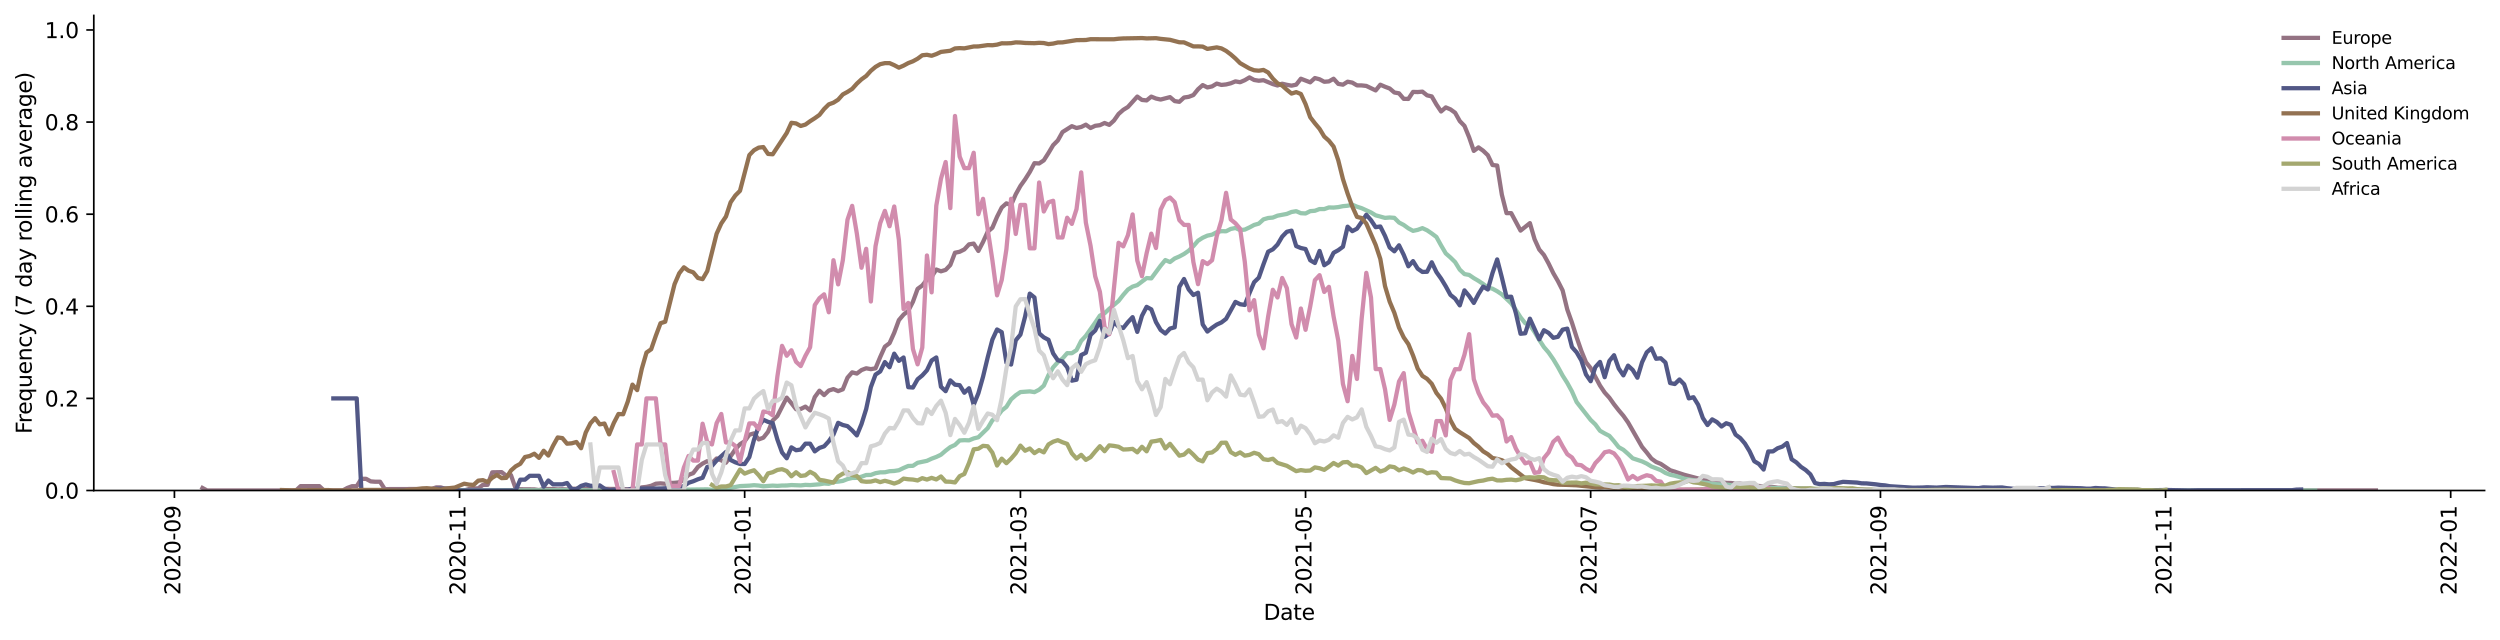 <?xml version="1.0" encoding="utf-8" standalone="no"?>
<!DOCTYPE svg PUBLIC "-//W3C//DTD SVG 1.1//EN"
  "http://www.w3.org/Graphics/SVG/1.1/DTD/svg11.dtd">
<svg height="298.621pt" version="1.1" viewBox="0 0 1166.981 298.621" width="1166.981pt" xmlns="http://www.w3.org/2000/svg" xmlns:xlink="http://www.w3.org/1999/xlink">
 <defs>
  <style type="text/css">*{stroke-linecap:butt;stroke-linejoin:round;}</style>
 </defs>
 <g id="figure_1">
  <g id="patch_1">
   <path d="M 0 298.621 
L 1166.981 298.621 
L 1166.981 0 
L 0 0 
z
" style="fill:#ffffff;"/>
  </g>
  <g id="axes_1">
   <g id="patch_2">
    <path d="M 43.781 228.96 
L 1159.781 228.96 
L 1159.781 7.2 
L 43.781 7.2 
z
" style="fill:#ffffff;"/>
   </g>
   <g id="matplotlib.axis_1">
    <g id="xtick_1">
     <g id="line2d_1">
      <defs>
       <path d="M 0 0 
L 0 3.5 
" id="mb4791f0243" style="stroke:#000000;stroke-width:0.8;"/>
      </defs>
      <g>
       <use style="stroke:#000000;stroke-width:0.8;" x="81.418" xlink:href="#mb4791f0243" y="228.96"/>
      </g>
     </g>
     <g id="text_1">
      <!-- 2020-09 -->
      <g transform="translate(84.177 277.743)rotate(-90)scale(0.1 -0.1)">
       <defs>
        <path d="M 1228 531 
L 3431 531 
L 3431 0 
L 469 0 
L 469 531 
Q 828 903 1448 1529 
Q 2069 2156 2228 2338 
Q 2531 2678 2651 2914 
Q 2772 3150 2772 3378 
Q 2772 3750 2511 3984 
Q 2250 4219 1831 4219 
Q 1534 4219 1204 4116 
Q 875 4013 500 3803 
L 500 4441 
Q 881 4594 1212 4672 
Q 1544 4750 1819 4750 
Q 2544 4750 2975 4387 
Q 3406 4025 3406 3419 
Q 3406 3131 3298 2873 
Q 3191 2616 2906 2266 
Q 2828 2175 2409 1742 
Q 1991 1309 1228 531 
z
" id="DejaVuSans-32" transform="scale(0.016)"/>
        <path d="M 2034 4250 
Q 1547 4250 1301 3770 
Q 1056 3291 1056 2328 
Q 1056 1369 1301 889 
Q 1547 409 2034 409 
Q 2525 409 2770 889 
Q 3016 1369 3016 2328 
Q 3016 3291 2770 3770 
Q 2525 4250 2034 4250 
z
M 2034 4750 
Q 2819 4750 3233 4129 
Q 3647 3509 3647 2328 
Q 3647 1150 3233 529 
Q 2819 -91 2034 -91 
Q 1250 -91 836 529 
Q 422 1150 422 2328 
Q 422 3509 836 4129 
Q 1250 4750 2034 4750 
z
" id="DejaVuSans-30" transform="scale(0.016)"/>
        <path d="M 313 2009 
L 1997 2009 
L 1997 1497 
L 313 1497 
L 313 2009 
z
" id="DejaVuSans-2d" transform="scale(0.016)"/>
        <path d="M 703 97 
L 703 672 
Q 941 559 1184 500 
Q 1428 441 1663 441 
Q 2288 441 2617 861 
Q 2947 1281 2994 2138 
Q 2813 1869 2534 1725 
Q 2256 1581 1919 1581 
Q 1219 1581 811 2004 
Q 403 2428 403 3163 
Q 403 3881 828 4315 
Q 1253 4750 1959 4750 
Q 2769 4750 3195 4129 
Q 3622 3509 3622 2328 
Q 3622 1225 3098 567 
Q 2575 -91 1691 -91 
Q 1453 -91 1209 -44 
Q 966 3 703 97 
z
M 1959 2075 
Q 2384 2075 2632 2365 
Q 2881 2656 2881 3163 
Q 2881 3666 2632 3958 
Q 2384 4250 1959 4250 
Q 1534 4250 1286 3958 
Q 1038 3666 1038 3163 
Q 1038 2656 1286 2365 
Q 1534 2075 1959 2075 
z
" id="DejaVuSans-39" transform="scale(0.016)"/>
       </defs>
       <use xlink:href="#DejaVuSans-32"/>
       <use x="63.623" xlink:href="#DejaVuSans-30"/>
       <use x="127.246" xlink:href="#DejaVuSans-32"/>
       <use x="190.869" xlink:href="#DejaVuSans-30"/>
       <use x="254.492" xlink:href="#DejaVuSans-2d"/>
       <use x="290.576" xlink:href="#DejaVuSans-30"/>
       <use x="354.199" xlink:href="#DejaVuSans-39"/>
      </g>
     </g>
    </g>
    <g id="xtick_2">
     <g id="line2d_2">
      <g>
       <use style="stroke:#000000;stroke-width:0.8;" x="214.509" xlink:href="#mb4791f0243" y="228.96"/>
      </g>
     </g>
     <g id="text_2">
      <!-- 2020-11 -->
      <g transform="translate(217.268 277.743)rotate(-90)scale(0.1 -0.1)">
       <defs>
        <path d="M 794 531 
L 1825 531 
L 1825 4091 
L 703 3866 
L 703 4441 
L 1819 4666 
L 2450 4666 
L 2450 531 
L 3481 531 
L 3481 0 
L 794 0 
L 794 531 
z
" id="DejaVuSans-31" transform="scale(0.016)"/>
       </defs>
       <use xlink:href="#DejaVuSans-32"/>
       <use x="63.623" xlink:href="#DejaVuSans-30"/>
       <use x="127.246" xlink:href="#DejaVuSans-32"/>
       <use x="190.869" xlink:href="#DejaVuSans-30"/>
       <use x="254.492" xlink:href="#DejaVuSans-2d"/>
       <use x="290.576" xlink:href="#DejaVuSans-31"/>
       <use x="354.199" xlink:href="#DejaVuSans-31"/>
      </g>
     </g>
    </g>
    <g id="xtick_3">
     <g id="line2d_3">
      <g>
       <use style="stroke:#000000;stroke-width:0.8;" x="347.599" xlink:href="#mb4791f0243" y="228.96"/>
      </g>
     </g>
     <g id="text_3">
      <!-- 2021-01 -->
      <g transform="translate(350.359 277.743)rotate(-90)scale(0.1 -0.1)">
       <use xlink:href="#DejaVuSans-32"/>
       <use x="63.623" xlink:href="#DejaVuSans-30"/>
       <use x="127.246" xlink:href="#DejaVuSans-32"/>
       <use x="190.869" xlink:href="#DejaVuSans-31"/>
       <use x="254.492" xlink:href="#DejaVuSans-2d"/>
       <use x="290.576" xlink:href="#DejaVuSans-30"/>
       <use x="354.199" xlink:href="#DejaVuSans-31"/>
      </g>
     </g>
    </g>
    <g id="xtick_4">
     <g id="line2d_4">
      <g>
       <use style="stroke:#000000;stroke-width:0.8;" x="476.327" xlink:href="#mb4791f0243" y="228.96"/>
      </g>
     </g>
     <g id="text_4">
      <!-- 2021-03 -->
      <g transform="translate(479.086 277.743)rotate(-90)scale(0.1 -0.1)">
       <defs>
        <path d="M 2597 2516 
Q 3050 2419 3304 2112 
Q 3559 1806 3559 1356 
Q 3559 666 3084 287 
Q 2609 -91 1734 -91 
Q 1441 -91 1130 -33 
Q 819 25 488 141 
L 488 750 
Q 750 597 1062 519 
Q 1375 441 1716 441 
Q 2309 441 2620 675 
Q 2931 909 2931 1356 
Q 2931 1769 2642 2001 
Q 2353 2234 1838 2234 
L 1294 2234 
L 1294 2753 
L 1863 2753 
Q 2328 2753 2575 2939 
Q 2822 3125 2822 3475 
Q 2822 3834 2567 4026 
Q 2313 4219 1838 4219 
Q 1578 4219 1281 4162 
Q 984 4106 628 3988 
L 628 4550 
Q 988 4650 1302 4700 
Q 1616 4750 1894 4750 
Q 2613 4750 3031 4423 
Q 3450 4097 3450 3541 
Q 3450 3153 3228 2886 
Q 3006 2619 2597 2516 
z
" id="DejaVuSans-33" transform="scale(0.016)"/>
       </defs>
       <use xlink:href="#DejaVuSans-32"/>
       <use x="63.623" xlink:href="#DejaVuSans-30"/>
       <use x="127.246" xlink:href="#DejaVuSans-32"/>
       <use x="190.869" xlink:href="#DejaVuSans-31"/>
       <use x="254.492" xlink:href="#DejaVuSans-2d"/>
       <use x="290.576" xlink:href="#DejaVuSans-30"/>
       <use x="354.199" xlink:href="#DejaVuSans-33"/>
      </g>
     </g>
    </g>
    <g id="xtick_5">
     <g id="line2d_5">
      <g>
       <use style="stroke:#000000;stroke-width:0.8;" x="609.418" xlink:href="#mb4791f0243" y="228.96"/>
      </g>
     </g>
     <g id="text_5">
      <!-- 2021-05 -->
      <g transform="translate(612.177 277.743)rotate(-90)scale(0.1 -0.1)">
       <defs>
        <path d="M 691 4666 
L 3169 4666 
L 3169 4134 
L 1269 4134 
L 1269 2991 
Q 1406 3038 1543 3061 
Q 1681 3084 1819 3084 
Q 2600 3084 3056 2656 
Q 3513 2228 3513 1497 
Q 3513 744 3044 326 
Q 2575 -91 1722 -91 
Q 1428 -91 1123 -41 
Q 819 9 494 109 
L 494 744 
Q 775 591 1075 516 
Q 1375 441 1709 441 
Q 2250 441 2565 725 
Q 2881 1009 2881 1497 
Q 2881 1984 2565 2268 
Q 2250 2553 1709 2553 
Q 1456 2553 1204 2497 
Q 953 2441 691 2322 
L 691 4666 
z
" id="DejaVuSans-35" transform="scale(0.016)"/>
       </defs>
       <use xlink:href="#DejaVuSans-32"/>
       <use x="63.623" xlink:href="#DejaVuSans-30"/>
       <use x="127.246" xlink:href="#DejaVuSans-32"/>
       <use x="190.869" xlink:href="#DejaVuSans-31"/>
       <use x="254.492" xlink:href="#DejaVuSans-2d"/>
       <use x="290.576" xlink:href="#DejaVuSans-30"/>
       <use x="354.199" xlink:href="#DejaVuSans-35"/>
      </g>
     </g>
    </g>
    <g id="xtick_6">
     <g id="line2d_6">
      <g>
       <use style="stroke:#000000;stroke-width:0.8;" x="742.509" xlink:href="#mb4791f0243" y="228.96"/>
      </g>
     </g>
     <g id="text_6">
      <!-- 2021-07 -->
      <g transform="translate(745.268 277.743)rotate(-90)scale(0.1 -0.1)">
       <defs>
        <path d="M 525 4666 
L 3525 4666 
L 3525 4397 
L 1831 0 
L 1172 0 
L 2766 4134 
L 525 4134 
L 525 4666 
z
" id="DejaVuSans-37" transform="scale(0.016)"/>
       </defs>
       <use xlink:href="#DejaVuSans-32"/>
       <use x="63.623" xlink:href="#DejaVuSans-30"/>
       <use x="127.246" xlink:href="#DejaVuSans-32"/>
       <use x="190.869" xlink:href="#DejaVuSans-31"/>
       <use x="254.492" xlink:href="#DejaVuSans-2d"/>
       <use x="290.576" xlink:href="#DejaVuSans-30"/>
       <use x="354.199" xlink:href="#DejaVuSans-37"/>
      </g>
     </g>
    </g>
    <g id="xtick_7">
     <g id="line2d_7">
      <g>
       <use style="stroke:#000000;stroke-width:0.8;" x="877.781" xlink:href="#mb4791f0243" y="228.96"/>
      </g>
     </g>
     <g id="text_7">
      <!-- 2021-09 -->
      <g transform="translate(880.541 277.743)rotate(-90)scale(0.1 -0.1)">
       <use xlink:href="#DejaVuSans-32"/>
       <use x="63.623" xlink:href="#DejaVuSans-30"/>
       <use x="127.246" xlink:href="#DejaVuSans-32"/>
       <use x="190.869" xlink:href="#DejaVuSans-31"/>
       <use x="254.492" xlink:href="#DejaVuSans-2d"/>
       <use x="290.576" xlink:href="#DejaVuSans-30"/>
       <use x="354.199" xlink:href="#DejaVuSans-39"/>
      </g>
     </g>
    </g>
    <g id="xtick_8">
     <g id="line2d_8">
      <g>
       <use style="stroke:#000000;stroke-width:0.8;" x="1010.872" xlink:href="#mb4791f0243" y="228.96"/>
      </g>
     </g>
     <g id="text_8">
      <!-- 2021-11 -->
      <g transform="translate(1013.632 277.743)rotate(-90)scale(0.1 -0.1)">
       <use xlink:href="#DejaVuSans-32"/>
       <use x="63.623" xlink:href="#DejaVuSans-30"/>
       <use x="127.246" xlink:href="#DejaVuSans-32"/>
       <use x="190.869" xlink:href="#DejaVuSans-31"/>
       <use x="254.492" xlink:href="#DejaVuSans-2d"/>
       <use x="290.576" xlink:href="#DejaVuSans-31"/>
       <use x="354.199" xlink:href="#DejaVuSans-31"/>
      </g>
     </g>
    </g>
    <g id="xtick_9">
     <g id="line2d_9">
      <g>
       <use style="stroke:#000000;stroke-width:0.8;" x="1143.963" xlink:href="#mb4791f0243" y="228.96"/>
      </g>
     </g>
     <g id="text_9">
      <!-- 2022-01 -->
      <g transform="translate(1146.722 277.743)rotate(-90)scale(0.1 -0.1)">
       <use xlink:href="#DejaVuSans-32"/>
       <use x="63.623" xlink:href="#DejaVuSans-30"/>
       <use x="127.246" xlink:href="#DejaVuSans-32"/>
       <use x="190.869" xlink:href="#DejaVuSans-32"/>
       <use x="254.492" xlink:href="#DejaVuSans-2d"/>
       <use x="290.576" xlink:href="#DejaVuSans-30"/>
       <use x="354.199" xlink:href="#DejaVuSans-31"/>
      </g>
     </g>
    </g>
    <g id="text_10">
     <!-- Date -->
     <g transform="translate(589.83 289.341)scale(0.1 -0.1)">
      <defs>
       <path d="M 1259 4147 
L 1259 519 
L 2022 519 
Q 2988 519 3436 956 
Q 3884 1394 3884 2338 
Q 3884 3275 3436 3711 
Q 2988 4147 2022 4147 
L 1259 4147 
z
M 628 4666 
L 1925 4666 
Q 3281 4666 3915 4102 
Q 4550 3538 4550 2338 
Q 4550 1131 3912 565 
Q 3275 0 1925 0 
L 628 0 
L 628 4666 
z
" id="DejaVuSans-44" transform="scale(0.016)"/>
       <path d="M 2194 1759 
Q 1497 1759 1228 1600 
Q 959 1441 959 1056 
Q 959 750 1161 570 
Q 1363 391 1709 391 
Q 2188 391 2477 730 
Q 2766 1069 2766 1631 
L 2766 1759 
L 2194 1759 
z
M 3341 1997 
L 3341 0 
L 2766 0 
L 2766 531 
Q 2569 213 2275 61 
Q 1981 -91 1556 -91 
Q 1019 -91 701 211 
Q 384 513 384 1019 
Q 384 1609 779 1909 
Q 1175 2209 1959 2209 
L 2766 2209 
L 2766 2266 
Q 2766 2663 2505 2880 
Q 2244 3097 1772 3097 
Q 1472 3097 1187 3025 
Q 903 2953 641 2809 
L 641 3341 
Q 956 3463 1253 3523 
Q 1550 3584 1831 3584 
Q 2591 3584 2966 3190 
Q 3341 2797 3341 1997 
z
" id="DejaVuSans-61" transform="scale(0.016)"/>
       <path d="M 1172 4494 
L 1172 3500 
L 2356 3500 
L 2356 3053 
L 1172 3053 
L 1172 1153 
Q 1172 725 1289 603 
Q 1406 481 1766 481 
L 2356 481 
L 2356 0 
L 1766 0 
Q 1100 0 847 248 
Q 594 497 594 1153 
L 594 3053 
L 172 3053 
L 172 3500 
L 594 3500 
L 594 4494 
L 1172 4494 
z
" id="DejaVuSans-74" transform="scale(0.016)"/>
       <path d="M 3597 1894 
L 3597 1613 
L 953 1613 
Q 991 1019 1311 708 
Q 1631 397 2203 397 
Q 2534 397 2845 478 
Q 3156 559 3463 722 
L 3463 178 
Q 3153 47 2828 -22 
Q 2503 -91 2169 -91 
Q 1331 -91 842 396 
Q 353 884 353 1716 
Q 353 2575 817 3079 
Q 1281 3584 2069 3584 
Q 2775 3584 3186 3129 
Q 3597 2675 3597 1894 
z
M 3022 2063 
Q 3016 2534 2758 2815 
Q 2500 3097 2075 3097 
Q 1594 3097 1305 2825 
Q 1016 2553 972 2059 
L 3022 2063 
z
" id="DejaVuSans-65" transform="scale(0.016)"/>
      </defs>
      <use xlink:href="#DejaVuSans-44"/>
      <use x="77.002" xlink:href="#DejaVuSans-61"/>
      <use x="138.281" xlink:href="#DejaVuSans-74"/>
      <use x="177.49" xlink:href="#DejaVuSans-65"/>
     </g>
    </g>
   </g>
   <g id="matplotlib.axis_2">
    <g id="ytick_1">
     <g id="line2d_10">
      <defs>
       <path d="M 0 0 
L -3.5 0 
" id="m6cb708c97f" style="stroke:#000000;stroke-width:0.8;"/>
      </defs>
      <g>
       <use style="stroke:#000000;stroke-width:0.8;" x="43.781" xlink:href="#m6cb708c97f" y="228.96"/>
      </g>
     </g>
     <g id="text_11">
      <!-- 0.0 -->
      <g transform="translate(20.878 232.759)scale(0.1 -0.1)">
       <defs>
        <path d="M 684 794 
L 1344 794 
L 1344 0 
L 684 0 
L 684 794 
z
" id="DejaVuSans-2e" transform="scale(0.016)"/>
       </defs>
       <use xlink:href="#DejaVuSans-30"/>
       <use x="63.623" xlink:href="#DejaVuSans-2e"/>
       <use x="95.41" xlink:href="#DejaVuSans-30"/>
      </g>
     </g>
    </g>
    <g id="ytick_2">
     <g id="line2d_11">
      <g>
       <use style="stroke:#000000;stroke-width:0.8;" x="43.781" xlink:href="#m6cb708c97f" y="185.966"/>
      </g>
     </g>
     <g id="text_12">
      <!-- 0.2 -->
      <g transform="translate(20.878 189.766)scale(0.1 -0.1)">
       <use xlink:href="#DejaVuSans-30"/>
       <use x="63.623" xlink:href="#DejaVuSans-2e"/>
       <use x="95.41" xlink:href="#DejaVuSans-32"/>
      </g>
     </g>
    </g>
    <g id="ytick_3">
     <g id="line2d_12">
      <g>
       <use style="stroke:#000000;stroke-width:0.8;" x="43.781" xlink:href="#m6cb708c97f" y="142.973"/>
      </g>
     </g>
     <g id="text_13">
      <!-- 0.4 -->
      <g transform="translate(20.878 146.772)scale(0.1 -0.1)">
       <defs>
        <path d="M 2419 4116 
L 825 1625 
L 2419 1625 
L 2419 4116 
z
M 2253 4666 
L 3047 4666 
L 3047 1625 
L 3713 1625 
L 3713 1100 
L 3047 1100 
L 3047 0 
L 2419 0 
L 2419 1100 
L 313 1100 
L 313 1709 
L 2253 4666 
z
" id="DejaVuSans-34" transform="scale(0.016)"/>
       </defs>
       <use xlink:href="#DejaVuSans-30"/>
       <use x="63.623" xlink:href="#DejaVuSans-2e"/>
       <use x="95.41" xlink:href="#DejaVuSans-34"/>
      </g>
     </g>
    </g>
    <g id="ytick_4">
     <g id="line2d_13">
      <g>
       <use style="stroke:#000000;stroke-width:0.8;" x="43.781" xlink:href="#m6cb708c97f" y="99.979"/>
      </g>
     </g>
     <g id="text_14">
      <!-- 0.6 -->
      <g transform="translate(20.878 103.779)scale(0.1 -0.1)">
       <defs>
        <path d="M 2113 2584 
Q 1688 2584 1439 2293 
Q 1191 2003 1191 1497 
Q 1191 994 1439 701 
Q 1688 409 2113 409 
Q 2538 409 2786 701 
Q 3034 994 3034 1497 
Q 3034 2003 2786 2293 
Q 2538 2584 2113 2584 
z
M 3366 4563 
L 3366 3988 
Q 3128 4100 2886 4159 
Q 2644 4219 2406 4219 
Q 1781 4219 1451 3797 
Q 1122 3375 1075 2522 
Q 1259 2794 1537 2939 
Q 1816 3084 2150 3084 
Q 2853 3084 3261 2657 
Q 3669 2231 3669 1497 
Q 3669 778 3244 343 
Q 2819 -91 2113 -91 
Q 1303 -91 875 529 
Q 447 1150 447 2328 
Q 447 3434 972 4092 
Q 1497 4750 2381 4750 
Q 2619 4750 2861 4703 
Q 3103 4656 3366 4563 
z
" id="DejaVuSans-36" transform="scale(0.016)"/>
       </defs>
       <use xlink:href="#DejaVuSans-30"/>
       <use x="63.623" xlink:href="#DejaVuSans-2e"/>
       <use x="95.41" xlink:href="#DejaVuSans-36"/>
      </g>
     </g>
    </g>
    <g id="ytick_5">
     <g id="line2d_14">
      <g>
       <use style="stroke:#000000;stroke-width:0.8;" x="43.781" xlink:href="#m6cb708c97f" y="56.986"/>
      </g>
     </g>
     <g id="text_15">
      <!-- 0.8 -->
      <g transform="translate(20.878 60.785)scale(0.1 -0.1)">
       <defs>
        <path d="M 2034 2216 
Q 1584 2216 1326 1975 
Q 1069 1734 1069 1313 
Q 1069 891 1326 650 
Q 1584 409 2034 409 
Q 2484 409 2743 651 
Q 3003 894 3003 1313 
Q 3003 1734 2745 1975 
Q 2488 2216 2034 2216 
z
M 1403 2484 
Q 997 2584 770 2862 
Q 544 3141 544 3541 
Q 544 4100 942 4425 
Q 1341 4750 2034 4750 
Q 2731 4750 3128 4425 
Q 3525 4100 3525 3541 
Q 3525 3141 3298 2862 
Q 3072 2584 2669 2484 
Q 3125 2378 3379 2068 
Q 3634 1759 3634 1313 
Q 3634 634 3220 271 
Q 2806 -91 2034 -91 
Q 1263 -91 848 271 
Q 434 634 434 1313 
Q 434 1759 690 2068 
Q 947 2378 1403 2484 
z
M 1172 3481 
Q 1172 3119 1398 2916 
Q 1625 2713 2034 2713 
Q 2441 2713 2670 2916 
Q 2900 3119 2900 3481 
Q 2900 3844 2670 4047 
Q 2441 4250 2034 4250 
Q 1625 4250 1398 4047 
Q 1172 3844 1172 3481 
z
" id="DejaVuSans-38" transform="scale(0.016)"/>
       </defs>
       <use xlink:href="#DejaVuSans-30"/>
       <use x="63.623" xlink:href="#DejaVuSans-2e"/>
       <use x="95.41" xlink:href="#DejaVuSans-38"/>
      </g>
     </g>
    </g>
    <g id="ytick_6">
     <g id="line2d_15">
      <g>
       <use style="stroke:#000000;stroke-width:0.8;" x="43.781" xlink:href="#m6cb708c97f" y="13.992"/>
      </g>
     </g>
     <g id="text_16">
      <!-- 1.0 -->
      <g transform="translate(20.878 17.791)scale(0.1 -0.1)">
       <use xlink:href="#DejaVuSans-31"/>
       <use x="63.623" xlink:href="#DejaVuSans-2e"/>
       <use x="95.41" xlink:href="#DejaVuSans-30"/>
      </g>
     </g>
    </g>
    <g id="text_17">
     <!-- Frequency (7 day rolling average) -->
     <g transform="translate(14.798 202.529)rotate(-90)scale(0.1 -0.1)">
      <defs>
       <path d="M 628 4666 
L 3309 4666 
L 3309 4134 
L 1259 4134 
L 1259 2759 
L 3109 2759 
L 3109 2228 
L 1259 2228 
L 1259 0 
L 628 0 
L 628 4666 
z
" id="DejaVuSans-46" transform="scale(0.016)"/>
       <path d="M 2631 2963 
Q 2534 3019 2420 3045 
Q 2306 3072 2169 3072 
Q 1681 3072 1420 2755 
Q 1159 2438 1159 1844 
L 1159 0 
L 581 0 
L 581 3500 
L 1159 3500 
L 1159 2956 
Q 1341 3275 1631 3429 
Q 1922 3584 2338 3584 
Q 2397 3584 2469 3576 
Q 2541 3569 2628 3553 
L 2631 2963 
z
" id="DejaVuSans-72" transform="scale(0.016)"/>
       <path d="M 947 1747 
Q 947 1113 1208 752 
Q 1469 391 1925 391 
Q 2381 391 2643 752 
Q 2906 1113 2906 1747 
Q 2906 2381 2643 2742 
Q 2381 3103 1925 3103 
Q 1469 3103 1208 2742 
Q 947 2381 947 1747 
z
M 2906 525 
Q 2725 213 2448 61 
Q 2172 -91 1784 -91 
Q 1150 -91 751 415 
Q 353 922 353 1747 
Q 353 2572 751 3078 
Q 1150 3584 1784 3584 
Q 2172 3584 2448 3432 
Q 2725 3281 2906 2969 
L 2906 3500 
L 3481 3500 
L 3481 -1331 
L 2906 -1331 
L 2906 525 
z
" id="DejaVuSans-71" transform="scale(0.016)"/>
       <path d="M 544 1381 
L 544 3500 
L 1119 3500 
L 1119 1403 
Q 1119 906 1312 657 
Q 1506 409 1894 409 
Q 2359 409 2629 706 
Q 2900 1003 2900 1516 
L 2900 3500 
L 3475 3500 
L 3475 0 
L 2900 0 
L 2900 538 
Q 2691 219 2414 64 
Q 2138 -91 1772 -91 
Q 1169 -91 856 284 
Q 544 659 544 1381 
z
M 1991 3584 
L 1991 3584 
z
" id="DejaVuSans-75" transform="scale(0.016)"/>
       <path d="M 3513 2113 
L 3513 0 
L 2938 0 
L 2938 2094 
Q 2938 2591 2744 2837 
Q 2550 3084 2163 3084 
Q 1697 3084 1428 2787 
Q 1159 2491 1159 1978 
L 1159 0 
L 581 0 
L 581 3500 
L 1159 3500 
L 1159 2956 
Q 1366 3272 1645 3428 
Q 1925 3584 2291 3584 
Q 2894 3584 3203 3211 
Q 3513 2838 3513 2113 
z
" id="DejaVuSans-6e" transform="scale(0.016)"/>
       <path d="M 3122 3366 
L 3122 2828 
Q 2878 2963 2633 3030 
Q 2388 3097 2138 3097 
Q 1578 3097 1268 2742 
Q 959 2388 959 1747 
Q 959 1106 1268 751 
Q 1578 397 2138 397 
Q 2388 397 2633 464 
Q 2878 531 3122 666 
L 3122 134 
Q 2881 22 2623 -34 
Q 2366 -91 2075 -91 
Q 1284 -91 818 406 
Q 353 903 353 1747 
Q 353 2603 823 3093 
Q 1294 3584 2113 3584 
Q 2378 3584 2631 3529 
Q 2884 3475 3122 3366 
z
" id="DejaVuSans-63" transform="scale(0.016)"/>
       <path d="M 2059 -325 
Q 1816 -950 1584 -1140 
Q 1353 -1331 966 -1331 
L 506 -1331 
L 506 -850 
L 844 -850 
Q 1081 -850 1212 -737 
Q 1344 -625 1503 -206 
L 1606 56 
L 191 3500 
L 800 3500 
L 1894 763 
L 2988 3500 
L 3597 3500 
L 2059 -325 
z
" id="DejaVuSans-79" transform="scale(0.016)"/>
       <path id="DejaVuSans-20" transform="scale(0.016)"/>
       <path d="M 1984 4856 
Q 1566 4138 1362 3434 
Q 1159 2731 1159 2009 
Q 1159 1288 1364 580 
Q 1569 -128 1984 -844 
L 1484 -844 
Q 1016 -109 783 600 
Q 550 1309 550 2009 
Q 550 2706 781 3412 
Q 1013 4119 1484 4856 
L 1984 4856 
z
" id="DejaVuSans-28" transform="scale(0.016)"/>
       <path d="M 2906 2969 
L 2906 4863 
L 3481 4863 
L 3481 0 
L 2906 0 
L 2906 525 
Q 2725 213 2448 61 
Q 2172 -91 1784 -91 
Q 1150 -91 751 415 
Q 353 922 353 1747 
Q 353 2572 751 3078 
Q 1150 3584 1784 3584 
Q 2172 3584 2448 3432 
Q 2725 3281 2906 2969 
z
M 947 1747 
Q 947 1113 1208 752 
Q 1469 391 1925 391 
Q 2381 391 2643 752 
Q 2906 1113 2906 1747 
Q 2906 2381 2643 2742 
Q 2381 3103 1925 3103 
Q 1469 3103 1208 2742 
Q 947 2381 947 1747 
z
" id="DejaVuSans-64" transform="scale(0.016)"/>
       <path d="M 1959 3097 
Q 1497 3097 1228 2736 
Q 959 2375 959 1747 
Q 959 1119 1226 758 
Q 1494 397 1959 397 
Q 2419 397 2687 759 
Q 2956 1122 2956 1747 
Q 2956 2369 2687 2733 
Q 2419 3097 1959 3097 
z
M 1959 3584 
Q 2709 3584 3137 3096 
Q 3566 2609 3566 1747 
Q 3566 888 3137 398 
Q 2709 -91 1959 -91 
Q 1206 -91 779 398 
Q 353 888 353 1747 
Q 353 2609 779 3096 
Q 1206 3584 1959 3584 
z
" id="DejaVuSans-6f" transform="scale(0.016)"/>
       <path d="M 603 4863 
L 1178 4863 
L 1178 0 
L 603 0 
L 603 4863 
z
" id="DejaVuSans-6c" transform="scale(0.016)"/>
       <path d="M 603 3500 
L 1178 3500 
L 1178 0 
L 603 0 
L 603 3500 
z
M 603 4863 
L 1178 4863 
L 1178 4134 
L 603 4134 
L 603 4863 
z
" id="DejaVuSans-69" transform="scale(0.016)"/>
       <path d="M 2906 1791 
Q 2906 2416 2648 2759 
Q 2391 3103 1925 3103 
Q 1463 3103 1205 2759 
Q 947 2416 947 1791 
Q 947 1169 1205 825 
Q 1463 481 1925 481 
Q 2391 481 2648 825 
Q 2906 1169 2906 1791 
z
M 3481 434 
Q 3481 -459 3084 -895 
Q 2688 -1331 1869 -1331 
Q 1566 -1331 1297 -1286 
Q 1028 -1241 775 -1147 
L 775 -588 
Q 1028 -725 1275 -790 
Q 1522 -856 1778 -856 
Q 2344 -856 2625 -561 
Q 2906 -266 2906 331 
L 2906 616 
Q 2728 306 2450 153 
Q 2172 0 1784 0 
Q 1141 0 747 490 
Q 353 981 353 1791 
Q 353 2603 747 3093 
Q 1141 3584 1784 3584 
Q 2172 3584 2450 3431 
Q 2728 3278 2906 2969 
L 2906 3500 
L 3481 3500 
L 3481 434 
z
" id="DejaVuSans-67" transform="scale(0.016)"/>
       <path d="M 191 3500 
L 800 3500 
L 1894 563 
L 2988 3500 
L 3597 3500 
L 2284 0 
L 1503 0 
L 191 3500 
z
" id="DejaVuSans-76" transform="scale(0.016)"/>
       <path d="M 513 4856 
L 1013 4856 
Q 1481 4119 1714 3412 
Q 1947 2706 1947 2009 
Q 1947 1309 1714 600 
Q 1481 -109 1013 -844 
L 513 -844 
Q 928 -128 1133 580 
Q 1338 1288 1338 2009 
Q 1338 2731 1133 3434 
Q 928 4138 513 4856 
z
" id="DejaVuSans-29" transform="scale(0.016)"/>
      </defs>
      <use xlink:href="#DejaVuSans-46"/>
      <use x="50.27" xlink:href="#DejaVuSans-72"/>
      <use x="89.133" xlink:href="#DejaVuSans-65"/>
      <use x="150.656" xlink:href="#DejaVuSans-71"/>
      <use x="214.133" xlink:href="#DejaVuSans-75"/>
      <use x="277.512" xlink:href="#DejaVuSans-65"/>
      <use x="339.035" xlink:href="#DejaVuSans-6e"/>
      <use x="402.414" xlink:href="#DejaVuSans-63"/>
      <use x="457.395" xlink:href="#DejaVuSans-79"/>
      <use x="516.574" xlink:href="#DejaVuSans-20"/>
      <use x="548.361" xlink:href="#DejaVuSans-28"/>
      <use x="587.375" xlink:href="#DejaVuSans-37"/>
      <use x="650.998" xlink:href="#DejaVuSans-20"/>
      <use x="682.785" xlink:href="#DejaVuSans-64"/>
      <use x="746.262" xlink:href="#DejaVuSans-61"/>
      <use x="807.541" xlink:href="#DejaVuSans-79"/>
      <use x="866.721" xlink:href="#DejaVuSans-20"/>
      <use x="898.508" xlink:href="#DejaVuSans-72"/>
      <use x="937.371" xlink:href="#DejaVuSans-6f"/>
      <use x="998.553" xlink:href="#DejaVuSans-6c"/>
      <use x="1026.336" xlink:href="#DejaVuSans-6c"/>
      <use x="1054.119" xlink:href="#DejaVuSans-69"/>
      <use x="1081.902" xlink:href="#DejaVuSans-6e"/>
      <use x="1145.281" xlink:href="#DejaVuSans-67"/>
      <use x="1208.758" xlink:href="#DejaVuSans-20"/>
      <use x="1240.545" xlink:href="#DejaVuSans-61"/>
      <use x="1301.824" xlink:href="#DejaVuSans-76"/>
      <use x="1361.004" xlink:href="#DejaVuSans-65"/>
      <use x="1422.527" xlink:href="#DejaVuSans-72"/>
      <use x="1463.641" xlink:href="#DejaVuSans-61"/>
      <use x="1524.92" xlink:href="#DejaVuSans-67"/>
      <use x="1588.396" xlink:href="#DejaVuSans-65"/>
      <use x="1649.92" xlink:href="#DejaVuSans-29"/>
     </g>
    </g>
   </g>
   <g id="line2d_16">
    <path clip-path="url(#p7b0355e66a)" d="M 94.509 227.782 
L 96.69 228.96 
L 138.145 228.96 
L 140.327 226.913 
L 149.054 226.913 
L 151.236 228.96 
L 159.963 228.96 
L 162.145 227.766 
L 164.327 226.955 
L 166.509 226.955 
L 168.69 223.515 
L 170.872 223.515 
L 173.054 224.709 
L 175.236 224.879 
L 177.418 224.879 
L 179.599 228.318 
L 201.418 228.243 
L 203.599 227.527 
L 205.781 227.527 
L 207.963 228.243 
L 212.327 228.243 
L 214.509 228.96 
L 216.69 228.96 
L 218.872 228.288 
L 221.054 227.974 
L 223.236 227.974 
L 225.418 226.321 
L 227.599 226.321 
L 229.781 220.478 
L 234.145 220.387 
L 236.327 222.041 
L 238.509 221.776 
L 240.69 227.99 
L 242.872 228.395 
L 249.418 228.449 
L 251.599 228.75 
L 253.781 228.247 
L 258.145 228.289 
L 260.327 228.457 
L 262.509 228.387 
L 264.69 228.493 
L 266.872 228.128 
L 273.418 228.198 
L 277.781 228.519 
L 279.963 228.428 
L 282.145 228.198 
L 288.69 228.255 
L 293.054 228.415 
L 297.418 228.311 
L 299.599 227.506 
L 301.781 227.275 
L 303.963 226.761 
L 306.145 225.793 
L 308.327 225.631 
L 310.509 225.828 
L 312.69 225.472 
L 314.872 225.376 
L 317.054 225.154 
L 319.236 223.964 
L 321.418 221.649 
L 323.599 220.836 
L 325.781 217.961 
L 327.963 216.386 
L 330.145 215.271 
L 332.327 216.203 
L 334.509 214.019 
L 336.69 214.886 
L 338.872 215.976 
L 341.054 212.975 
L 343.236 209.741 
L 345.418 207.367 
L 347.599 205.979 
L 349.781 202.934 
L 351.963 202.293 
L 354.145 205.108 
L 356.327 204.313 
L 358.509 201.566 
L 360.69 196.298 
L 362.872 194.182 
L 367.236 185.622 
L 369.418 188.197 
L 371.599 191.003 
L 373.781 190.896 
L 375.963 189.816 
L 378.145 191.561 
L 380.327 185.352 
L 382.509 182.374 
L 384.69 184.42 
L 386.872 182.299 
L 389.054 181.625 
L 391.236 182.573 
L 393.418 181.726 
L 395.599 176.309 
L 397.781 173.813 
L 399.963 174.381 
L 402.145 172.74 
L 404.327 171.909 
L 406.509 172.31 
L 408.69 171.931 
L 410.872 166.669 
L 413.054 161.823 
L 415.236 160.187 
L 417.418 155.324 
L 419.599 149.412 
L 421.781 146.849 
L 423.963 145.103 
L 426.145 140.874 
L 428.327 134.858 
L 430.509 133.275 
L 432.69 130.502 
L 434.872 129.193 
L 437.054 125.814 
L 439.236 126.646 
L 441.418 125.981 
L 443.599 123.698 
L 445.781 117.976 
L 447.963 117.518 
L 450.145 116.425 
L 452.327 114.074 
L 454.509 113.709 
L 456.69 117.133 
L 458.872 112.951 
L 461.054 108.159 
L 463.236 106.305 
L 465.418 101.184 
L 467.599 96.877 
L 469.781 94.927 
L 471.963 95.732 
L 474.145 90.69 
L 476.327 86.784 
L 478.509 83.721 
L 480.69 80.285 
L 482.872 76.168 
L 485.054 76.304 
L 487.236 74.854 
L 489.418 71.432 
L 491.599 67.76 
L 493.781 65.569 
L 495.963 61.649 
L 500.327 58.894 
L 502.509 59.745 
L 504.69 59.274 
L 506.872 58.199 
L 509.054 59.745 
L 511.236 58.723 
L 513.418 58.431 
L 515.599 57.419 
L 517.781 58.279 
L 519.963 56.3 
L 522.145 53.202 
L 524.327 51.277 
L 526.509 49.933 
L 530.872 45.088 
L 533.054 46.647 
L 535.236 46.868 
L 537.418 45.105 
L 539.599 45.987 
L 541.781 46.468 
L 546.145 45.337 
L 548.327 47.188 
L 550.509 47.527 
L 552.69 45.516 
L 554.872 45.202 
L 557.054 44.375 
L 559.236 41.661 
L 561.418 39.724 
L 563.599 40.809 
L 565.781 40.335 
L 567.963 39.02 
L 570.145 39.639 
L 572.327 39.416 
L 574.509 38.879 
L 576.69 37.987 
L 578.872 38.38 
L 581.054 37.428 
L 583.236 36.132 
L 585.418 37.331 
L 587.599 37.687 
L 589.781 37.436 
L 594.145 39.253 
L 596.327 39.902 
L 598.509 39.072 
L 600.69 39.591 
L 602.872 39.985 
L 605.054 39.521 
L 607.236 36.751 
L 611.599 38.425 
L 613.781 36.436 
L 615.963 37.01 
L 618.145 38.169 
L 620.327 37.994 
L 622.509 36.759 
L 624.69 39.154 
L 626.872 39.527 
L 629.054 38.137 
L 631.236 38.561 
L 633.418 39.846 
L 635.599 39.872 
L 637.781 40.112 
L 642.145 42.206 
L 644.327 39.545 
L 646.509 40.493 
L 648.69 41.307 
L 650.872 43.172 
L 653.054 43.565 
L 655.236 46.135 
L 657.418 46.174 
L 659.599 42.9 
L 661.781 42.968 
L 663.963 42.775 
L 666.145 44.507 
L 668.327 45.008 
L 670.509 48.783 
L 672.69 52.026 
L 674.872 50.134 
L 677.054 51.049 
L 679.236 52.63 
L 681.418 56.528 
L 683.599 58.769 
L 685.781 64.083 
L 687.963 70.433 
L 690.145 68.805 
L 692.327 70.359 
L 694.509 72.445 
L 696.69 77.019 
L 698.872 77.281 
L 701.054 90.89 
L 703.236 99.484 
L 705.418 99.488 
L 709.781 107.637 
L 714.145 104.162 
L 716.327 111.678 
L 718.509 116.473 
L 720.69 119.019 
L 722.872 122.997 
L 725.054 127.481 
L 727.236 131.254 
L 729.418 135.557 
L 731.599 144.486 
L 733.781 150.624 
L 735.963 157.464 
L 738.145 163.751 
L 740.327 169.092 
L 742.509 171.829 
L 746.872 179.992 
L 749.054 183.238 
L 751.236 185.652 
L 753.418 188.727 
L 755.599 191.512 
L 757.781 194.09 
L 759.963 197.184 
L 766.509 208.619 
L 768.69 211.233 
L 770.872 214.054 
L 773.054 215.644 
L 775.236 216.537 
L 779.599 219.48 
L 786.145 221.616 
L 794.872 223.933 
L 797.054 224.164 
L 801.418 225.081 
L 803.599 225.11 
L 805.781 225.41 
L 807.963 225.464 
L 810.145 225.704 
L 812.327 225.766 
L 814.509 226.157 
L 818.872 226.709 
L 827.599 227.319 
L 829.781 227.659 
L 834.145 227.75 
L 845.054 228.396 
L 855.963 228.496 
L 862.509 228.707 
L 869.054 228.646 
L 893.054 228.902 
L 899.599 228.818 
L 921.418 228.96 
L 951.963 228.919 
L 962.872 228.888 
L 969.418 228.853 
L 971.599 228.904 
L 973.781 228.684 
L 975.963 228.578 
L 982.509 228.595 
L 986.872 228.952 
L 1109.054 228.909 
L 1109.054 228.909 
" style="fill:none;stroke:#947383;stroke-linecap:square;stroke-width:2;"/>
   </g>
   <g id="line2d_17">
    <path clip-path="url(#p7b0355e66a)" d="M 207.963 228.53 
L 210.145 228.829 
L 216.69 228.829 
L 218.872 228.96 
L 238.509 228.778 
L 240.69 228.92 
L 260.327 228.819 
L 264.69 228.766 
L 266.872 228.718 
L 271.236 228.815 
L 277.781 228.96 
L 288.69 228.937 
L 297.418 228.96 
L 317.054 228.617 
L 325.781 228.483 
L 330.145 228.411 
L 332.327 228.612 
L 334.509 228.248 
L 341.054 227.719 
L 345.418 226.907 
L 349.781 226.7 
L 351.963 226.486 
L 354.145 226.656 
L 356.327 226.996 
L 360.69 226.682 
L 362.872 226.808 
L 365.054 226.646 
L 367.236 226.622 
L 369.418 226.42 
L 373.781 226.588 
L 375.963 226.337 
L 378.145 226.436 
L 382.509 226.061 
L 384.69 225.694 
L 386.872 225.837 
L 389.054 225.001 
L 391.236 224.82 
L 393.418 224.484 
L 395.599 223.624 
L 397.781 223.106 
L 399.963 223.061 
L 402.145 222.517 
L 404.327 221.729 
L 406.509 221.686 
L 408.69 220.875 
L 410.872 220.492 
L 413.054 220.452 
L 415.236 219.964 
L 417.418 219.845 
L 419.599 219.498 
L 421.781 218.438 
L 423.963 217.516 
L 426.145 217.442 
L 428.327 216.029 
L 432.69 215.113 
L 434.872 214.102 
L 437.054 213.299 
L 439.236 212.246 
L 441.418 210.365 
L 443.599 208.697 
L 445.781 207.694 
L 447.963 205.596 
L 450.145 205.468 
L 452.327 205.554 
L 454.509 204.663 
L 456.69 204.112 
L 461.054 199.861 
L 463.236 196.179 
L 465.418 194.558 
L 467.599 191.657 
L 469.781 189.913 
L 471.963 186.424 
L 474.145 184.501 
L 476.327 183.015 
L 480.69 182.694 
L 482.872 183.035 
L 485.054 181.925 
L 487.236 180.005 
L 489.418 175.112 
L 491.599 171.485 
L 493.781 169.04 
L 495.963 167.359 
L 498.145 164.854 
L 500.327 164.881 
L 502.509 163.434 
L 504.69 159.12 
L 506.872 156.782 
L 511.236 150.584 
L 513.418 147.333 
L 515.599 146.248 
L 517.781 144.169 
L 522.145 140.467 
L 524.327 137.654 
L 526.509 135.165 
L 528.69 133.788 
L 530.872 133.091 
L 535.236 129.801 
L 537.418 129.942 
L 541.781 124.032 
L 543.963 121.404 
L 546.145 122.316 
L 548.327 120.659 
L 550.509 119.723 
L 552.69 118.555 
L 554.872 117.033 
L 557.054 114.903 
L 559.236 112.349 
L 561.418 110.977 
L 563.599 109.993 
L 565.781 109.536 
L 567.963 108.385 
L 570.145 107.909 
L 572.327 107.955 
L 574.509 106.863 
L 576.69 106.428 
L 578.872 107.404 
L 581.054 107.176 
L 583.236 106.167 
L 585.418 105.002 
L 587.599 104.387 
L 589.781 102.404 
L 591.963 101.762 
L 594.145 101.558 
L 596.327 100.673 
L 600.69 99.849 
L 602.872 98.949 
L 605.054 98.591 
L 607.236 99.52 
L 609.418 99.65 
L 611.599 98.56 
L 613.781 98.385 
L 615.963 97.582 
L 618.145 97.596 
L 620.327 96.831 
L 622.509 96.897 
L 624.69 96.674 
L 626.872 96.238 
L 629.054 96.03 
L 631.236 95.542 
L 633.418 96.472 
L 635.599 97.182 
L 639.963 99.166 
L 642.145 100.509 
L 646.509 101.705 
L 648.69 101.526 
L 650.872 101.693 
L 653.054 103.87 
L 655.236 105.009 
L 657.418 106.586 
L 659.599 107.764 
L 661.781 107.303 
L 663.963 106.494 
L 666.145 107.494 
L 668.327 108.977 
L 670.509 110.615 
L 672.69 114.568 
L 674.872 118.281 
L 677.054 120.191 
L 679.236 122.342 
L 681.418 125.883 
L 683.599 127.937 
L 685.781 128.334 
L 687.963 129.829 
L 690.145 131.108 
L 692.327 132.568 
L 694.509 134.216 
L 696.69 134.774 
L 698.872 135.953 
L 701.054 137.421 
L 705.418 141.589 
L 707.599 144.707 
L 709.781 148.121 
L 711.963 150.878 
L 714.145 151.682 
L 716.327 154.993 
L 718.509 158.659 
L 720.69 162.012 
L 722.872 164.55 
L 725.054 167.688 
L 727.236 171.311 
L 729.418 175.309 
L 731.599 178.756 
L 733.781 182.737 
L 735.963 187.68 
L 742.509 196.018 
L 744.69 198.119 
L 746.872 201.083 
L 749.054 202.331 
L 751.236 203.45 
L 753.418 205.968 
L 755.599 208.74 
L 757.781 209.959 
L 759.963 211.872 
L 762.145 213.943 
L 766.509 215.384 
L 768.69 216.413 
L 770.872 217.748 
L 775.236 219.43 
L 777.418 220.766 
L 779.599 221.602 
L 781.781 222.049 
L 783.963 222.674 
L 786.145 223.443 
L 790.509 224.153 
L 792.69 224.766 
L 794.872 225.24 
L 797.054 225.429 
L 799.236 225.807 
L 801.418 226.044 
L 805.781 226.181 
L 807.963 226.486 
L 814.509 227.05 
L 818.872 227.372 
L 825.418 227.642 
L 834.145 228.036 
L 838.509 228.04 
L 847.236 228.207 
L 851.599 228.399 
L 855.963 228.452 
L 864.69 228.722 
L 893.054 228.713 
L 897.418 228.801 
L 906.145 228.888 
L 1080.69 228.944 
L 1080.69 228.944 
" style="fill:none;stroke:#96c6ad;stroke-linecap:square;stroke-width:2;"/>
   </g>
   <g id="line2d_18">
    <path clip-path="url(#p7b0355e66a)" d="M 155.599 185.966 
L 166.509 185.966 
L 168.69 228.96 
L 201.418 228.96 
L 203.599 228.117 
L 212.327 228.117 
L 214.509 228.96 
L 240.69 228.96 
L 242.872 223.902 
L 245.054 223.902 
L 247.236 222.111 
L 251.599 222.111 
L 253.781 227.169 
L 255.963 224.302 
L 258.145 226.094 
L 262.509 226.094 
L 264.69 225.471 
L 266.872 228.337 
L 269.054 228.337 
L 271.236 226.828 
L 273.418 226.135 
L 275.599 226.758 
L 277.781 226.758 
L 279.963 226.593 
L 282.145 228.102 
L 284.327 228.795 
L 286.509 228.615 
L 288.69 228.615 
L 290.872 228.78 
L 293.054 228.618 
L 295.236 228.029 
L 297.418 228.209 
L 299.599 228.071 
L 308.327 228.027 
L 310.509 227.927 
L 314.872 227.326 
L 317.054 227.547 
L 319.236 226.853 
L 321.418 225.355 
L 323.599 224.649 
L 325.781 223.723 
L 327.963 223.01 
L 330.145 217.97 
L 332.327 217.461 
L 334.509 214.952 
L 338.872 210.962 
L 341.054 214.731 
L 343.236 215.803 
L 345.418 216.576 
L 347.599 216.587 
L 349.781 213.361 
L 351.963 205.272 
L 354.145 199.01 
L 356.327 195.927 
L 358.509 196.92 
L 360.69 197.519 
L 362.872 205.149 
L 365.054 211.204 
L 367.236 213.906 
L 369.418 208.826 
L 371.599 210.165 
L 373.781 209.844 
L 375.963 207.103 
L 378.145 207.107 
L 380.327 210.698 
L 382.509 209.086 
L 384.69 208.34 
L 386.872 205.972 
L 389.054 202.847 
L 391.236 197.387 
L 393.418 198.385 
L 395.599 198.913 
L 397.781 200.905 
L 399.963 203.24 
L 402.145 197.936 
L 404.327 190.933 
L 406.509 180.699 
L 408.69 174.853 
L 410.872 173.398 
L 413.054 169.017 
L 415.236 171.406 
L 417.418 165.095 
L 419.599 168.449 
L 421.781 166.881 
L 423.963 180.726 
L 426.145 180.897 
L 428.327 177.034 
L 430.509 175.252 
L 432.69 172.846 
L 434.872 168.265 
L 437.054 166.864 
L 439.236 180.545 
L 441.418 182.594 
L 443.599 177.575 
L 445.781 179.572 
L 447.963 179.805 
L 450.145 183.32 
L 452.327 181.249 
L 454.509 188.939 
L 456.69 183.598 
L 458.872 175.879 
L 461.054 166.816 
L 463.236 158.527 
L 465.418 153.802 
L 467.599 155.055 
L 469.781 169.273 
L 471.963 170.16 
L 474.145 158.838 
L 476.327 156.193 
L 478.509 147.774 
L 480.69 137.077 
L 482.872 138.855 
L 485.054 155.59 
L 487.236 157.48 
L 489.418 158.626 
L 491.599 164.956 
L 493.781 168.175 
L 495.963 168.713 
L 498.145 171.434 
L 500.327 177.686 
L 502.509 177.248 
L 504.69 165.736 
L 506.872 164.65 
L 509.054 156.342 
L 511.236 154.26 
L 513.418 149.735 
L 515.599 157.227 
L 517.781 155.628 
L 519.963 150.289 
L 522.145 152.466 
L 524.327 153.122 
L 526.509 150.381 
L 528.69 148.048 
L 530.872 154.912 
L 533.054 147.429 
L 535.236 143.239 
L 537.418 144.422 
L 539.599 150.347 
L 541.781 154.029 
L 543.963 155.694 
L 546.145 153.376 
L 548.327 152.782 
L 550.509 133.912 
L 552.69 130.238 
L 554.872 135.097 
L 557.054 137.702 
L 559.236 136.649 
L 561.418 151.441 
L 563.599 154.765 
L 565.781 153.02 
L 567.963 151.522 
L 570.145 150.524 
L 572.327 148.847 
L 576.69 140.928 
L 578.872 142.012 
L 581.054 142.342 
L 583.236 136.839 
L 585.418 131.727 
L 587.599 129.607 
L 589.781 123.37 
L 591.963 117.494 
L 594.145 116.393 
L 596.327 114.16 
L 598.509 110.46 
L 600.69 108.19 
L 602.872 107.668 
L 605.054 114.877 
L 607.236 115.78 
L 609.418 116.252 
L 611.599 121.482 
L 613.781 122.761 
L 615.963 117.135 
L 618.145 123.806 
L 620.327 122.386 
L 622.509 117.998 
L 624.69 116.794 
L 626.872 115.176 
L 629.054 105.826 
L 631.236 107.894 
L 633.418 106.752 
L 635.599 103.6 
L 637.781 100.252 
L 639.963 102.768 
L 642.145 106.042 
L 644.327 105.724 
L 646.509 110.11 
L 648.69 115.53 
L 650.872 117.305 
L 653.054 114.514 
L 655.236 118.939 
L 657.418 124.299 
L 659.599 121.895 
L 661.781 125.425 
L 663.963 126.937 
L 666.145 126.858 
L 668.327 122.434 
L 670.509 126.986 
L 672.69 130.054 
L 674.872 133.654 
L 677.054 137.645 
L 679.236 139.4 
L 681.418 142.542 
L 683.599 135.55 
L 685.781 138.178 
L 687.963 141.398 
L 690.145 137.259 
L 692.327 133.796 
L 694.509 135.115 
L 696.69 127.44 
L 698.872 121.105 
L 701.054 129.543 
L 703.236 138.59 
L 705.418 138.507 
L 707.599 146.184 
L 709.781 155.8 
L 711.963 155.56 
L 714.145 148.769 
L 718.509 158.385 
L 720.69 154.146 
L 722.872 155.394 
L 725.054 157.68 
L 727.236 157.216 
L 729.418 153.886 
L 731.599 153.407 
L 733.781 162.001 
L 735.963 164.468 
L 738.145 168.22 
L 740.327 174.804 
L 742.509 177.948 
L 744.69 171.38 
L 746.872 168.954 
L 749.054 176.069 
L 751.236 168.479 
L 753.418 165.82 
L 755.599 171.995 
L 757.781 175.217 
L 759.963 170.678 
L 762.145 172.694 
L 764.327 176.312 
L 766.509 169.096 
L 768.69 164.462 
L 770.872 162.57 
L 773.054 167.463 
L 775.236 167.235 
L 777.418 169.224 
L 779.599 178.801 
L 781.781 179.249 
L 783.963 177.144 
L 786.145 179.379 
L 788.327 185.954 
L 790.509 185.419 
L 792.69 188.964 
L 794.872 195.119 
L 797.054 198.403 
L 799.236 195.769 
L 801.418 197.003 
L 803.599 199.087 
L 805.781 197.562 
L 807.963 198.303 
L 810.145 202.875 
L 812.327 204.487 
L 814.509 207.035 
L 816.69 210.635 
L 818.872 215.294 
L 821.054 216.585 
L 823.236 219.18 
L 825.418 210.744 
L 827.599 210.712 
L 829.781 209.24 
L 831.963 208.487 
L 834.145 206.807 
L 836.327 214.384 
L 838.509 215.834 
L 840.69 217.944 
L 842.872 219.398 
L 845.054 221.406 
L 847.236 225.477 
L 849.418 225.994 
L 851.599 225.882 
L 853.781 226.099 
L 855.963 225.976 
L 858.145 225.383 
L 860.327 224.92 
L 866.872 225.265 
L 869.054 225.617 
L 871.236 225.653 
L 875.599 226.079 
L 877.781 226.397 
L 879.963 226.578 
L 882.145 226.97 
L 893.054 227.658 
L 897.418 227.574 
L 899.599 227.442 
L 903.963 227.613 
L 908.327 227.318 
L 923.599 227.854 
L 925.781 227.505 
L 930.145 227.644 
L 934.509 227.536 
L 936.69 227.865 
L 943.236 228.48 
L 945.418 228.568 
L 949.781 228.381 
L 951.963 227.883 
L 954.145 227.927 
L 956.327 227.759 
L 958.509 227.777 
L 960.69 227.64 
L 971.599 227.913 
L 973.781 228.097 
L 975.963 228.096 
L 978.145 227.783 
L 980.327 227.927 
L 982.509 227.958 
L 989.054 228.684 
L 997.781 228.67 
L 999.963 228.805 
L 1008.69 228.776 
L 1010.872 228.709 
L 1021.781 228.96 
L 1026.145 228.853 
L 1069.781 228.826 
L 1071.963 228.553 
L 1074.145 228.504 
L 1074.145 228.504 
" style="fill:none;stroke:#525886;stroke-linecap:square;stroke-width:2;"/>
   </g>
   <g id="line2d_19">
    <path clip-path="url(#p7b0355e66a)" d="M 131.599 228.744 
L 135.963 228.882 
L 144.69 228.798 
L 153.418 228.769 
L 155.599 228.931 
L 162.145 228.911 
L 166.509 228.911 
L 168.69 228.718 
L 177.418 228.691 
L 179.599 228.884 
L 188.327 228.96 
L 190.509 228.695 
L 192.69 228.548 
L 197.054 228 
L 199.236 227.89 
L 205.781 228.566 
L 207.963 228.052 
L 212.327 227.588 
L 216.69 225.782 
L 218.872 226.207 
L 221.054 226.374 
L 223.236 224.368 
L 225.418 224.125 
L 227.599 224.989 
L 229.781 222.992 
L 231.963 221.703 
L 234.145 223.187 
L 236.327 223.065 
L 238.509 219.625 
L 240.69 217.7 
L 242.872 216.501 
L 245.054 213.339 
L 247.236 212.866 
L 249.418 211.797 
L 251.599 213.726 
L 253.781 210.411 
L 255.963 212.639 
L 258.145 208.105 
L 260.327 204.205 
L 262.509 204.503 
L 264.69 207.11 
L 266.872 206.929 
L 269.054 206.318 
L 271.236 209.223 
L 273.418 201.906 
L 275.599 197.612 
L 277.781 195.212 
L 279.963 198.089 
L 282.145 197.707 
L 284.327 202.734 
L 286.509 197.472 
L 288.69 193.257 
L 290.872 193.369 
L 293.054 187.432 
L 295.236 179.538 
L 297.418 182.101 
L 299.599 172.106 
L 301.781 164.56 
L 303.963 163.024 
L 306.145 156.703 
L 308.327 150.879 
L 310.509 150.172 
L 314.872 132.673 
L 317.054 127.571 
L 319.236 124.782 
L 321.418 126.357 
L 323.599 127.126 
L 325.781 129.751 
L 327.963 130.3 
L 330.145 126.54 
L 334.509 109.102 
L 336.69 104.31 
L 338.872 101.083 
L 341.054 94.428 
L 343.236 91.266 
L 345.418 89.082 
L 349.781 72.391 
L 351.963 70.131 
L 354.145 68.915 
L 356.327 68.649 
L 358.509 71.847 
L 360.69 72.02 
L 367.236 62.072 
L 369.418 57.326 
L 371.599 57.616 
L 373.781 58.803 
L 375.963 58.151 
L 378.145 56.585 
L 380.327 55.187 
L 382.509 53.637 
L 384.69 50.87 
L 386.872 48.72 
L 389.054 47.922 
L 391.236 46.539 
L 393.418 44.077 
L 395.599 42.897 
L 397.781 41.489 
L 399.963 39.053 
L 402.145 37.027 
L 404.327 35.463 
L 406.509 33.049 
L 408.69 31.217 
L 410.872 29.952 
L 413.054 29.476 
L 415.236 29.457 
L 417.418 30.419 
L 419.599 31.582 
L 421.781 30.633 
L 423.963 29.448 
L 426.145 28.61 
L 428.327 27.408 
L 430.509 25.795 
L 432.69 25.576 
L 434.872 26.029 
L 437.054 25.252 
L 439.236 24.231 
L 443.599 23.69 
L 445.781 22.612 
L 447.963 22.459 
L 450.145 22.568 
L 454.509 21.696 
L 456.69 21.67 
L 461.054 21.055 
L 463.236 21.126 
L 465.418 20.84 
L 467.599 20.208 
L 469.781 20.237 
L 471.963 20.149 
L 474.145 19.784 
L 476.327 19.851 
L 478.509 20.052 
L 482.872 20.164 
L 485.054 19.994 
L 487.236 20.092 
L 489.418 20.582 
L 491.599 20.34 
L 493.781 19.837 
L 495.963 19.78 
L 502.509 18.739 
L 506.872 18.675 
L 509.054 18.297 
L 513.418 18.32 
L 519.963 18.326 
L 522.145 18.075 
L 524.327 17.941 
L 530.872 17.815 
L 533.054 17.76 
L 535.236 17.929 
L 539.599 17.818 
L 541.781 18.144 
L 546.145 18.585 
L 550.509 19.737 
L 552.69 19.78 
L 557.054 21.66 
L 559.236 21.646 
L 561.418 21.752 
L 563.599 22.83 
L 567.963 22.121 
L 570.145 22.588 
L 572.327 23.758 
L 574.509 25.397 
L 576.69 27.306 
L 578.872 29.471 
L 583.236 31.97 
L 585.418 32.803 
L 587.599 33.002 
L 589.781 32.648 
L 591.963 33.833 
L 594.145 36.7 
L 596.327 38.866 
L 598.509 39.954 
L 600.69 41.894 
L 602.872 43.677 
L 605.054 43.002 
L 607.236 43.867 
L 609.418 48.581 
L 611.599 54.705 
L 613.781 57.549 
L 615.963 60.146 
L 618.145 63.748 
L 620.327 65.69 
L 622.509 68.434 
L 624.69 74.82 
L 626.872 83.591 
L 629.054 90.359 
L 631.236 96.377 
L 633.418 101.221 
L 635.599 101.789 
L 637.781 104.369 
L 642.145 114.335 
L 644.327 120.902 
L 646.509 133.543 
L 648.69 140.812 
L 650.872 146.026 
L 653.054 152.938 
L 655.236 157.486 
L 657.418 160.639 
L 659.599 165.957 
L 661.781 172.07 
L 663.963 175.458 
L 666.145 176.853 
L 668.327 179.157 
L 670.509 183.431 
L 672.69 186.149 
L 674.872 190.609 
L 677.054 196.146 
L 679.236 200.141 
L 681.418 201.744 
L 685.781 204.465 
L 687.963 206.782 
L 690.145 208.512 
L 692.327 210.681 
L 694.509 212.01 
L 696.69 213.796 
L 698.872 214.215 
L 701.054 214.829 
L 703.236 215.93 
L 705.418 218.126 
L 711.963 223.208 
L 716.327 224.028 
L 718.509 224.48 
L 720.69 225.108 
L 722.872 225.476 
L 725.054 225.984 
L 727.236 226.234 
L 731.599 226.351 
L 735.963 226.539 
L 744.69 227.422 
L 746.872 227.541 
L 749.054 227.417 
L 753.418 227.673 
L 755.599 227.585 
L 762.145 227.891 
L 770.872 228.513 
L 779.599 228.71 
L 794.872 228.515 
L 797.054 228.627 
L 799.236 228.368 
L 801.418 227.924 
L 803.599 227.86 
L 810.145 228.203 
L 812.327 228.736 
L 818.872 228.822 
L 910.509 228.908 
L 1002.145 228.931 
L 1002.145 228.931 
" style="fill:none;stroke:#937252;stroke-linecap:square;stroke-width:2;"/>
   </g>
   <g id="line2d_20">
    <path clip-path="url(#p7b0355e66a)" d="M 286.509 220.361 
L 288.69 228.96 
L 295.236 228.96 
L 297.418 207.463 
L 299.599 207.463 
L 301.781 185.966 
L 306.145 185.966 
L 308.327 207.463 
L 310.509 207.463 
L 312.69 226.81 
L 317.054 226.81 
L 319.236 218.212 
L 321.418 212.837 
L 323.599 214.987 
L 325.781 214.987 
L 327.963 197.79 
L 330.145 206.388 
L 332.327 207.463 
L 334.509 197.542 
L 336.69 193.242 
L 338.872 206.531 
L 341.054 206.531 
L 343.236 208.143 
L 345.418 215.536 
L 347.599 206.016 
L 349.781 197.641 
L 351.963 197.641 
L 354.145 200.328 
L 356.327 192.108 
L 358.509 192.351 
L 360.69 193.886 
L 362.872 175.784 
L 365.054 161.453 
L 367.236 166.059 
L 369.418 163.513 
L 371.599 168.888 
L 373.781 170.868 
L 375.963 166.09 
L 378.145 162.116 
L 380.327 142.411 
L 382.509 139.186 
L 384.69 137.395 
L 386.872 145.755 
L 389.054 121.476 
L 391.236 132.736 
L 393.418 121.492 
L 395.599 102.554 
L 397.781 96.105 
L 399.963 109.003 
L 402.145 124.972 
L 404.327 116.153 
L 406.509 140.721 
L 408.69 114.925 
L 410.872 104.176 
L 413.054 98.444 
L 415.236 105.609 
L 417.418 96.397 
L 419.599 112.031 
L 421.781 144.276 
L 423.963 141.41 
L 426.145 162.906 
L 428.327 170.072 
L 430.509 162.255 
L 432.69 119.261 
L 434.872 136.459 
L 437.054 95.994 
L 439.236 83.454 
L 441.418 75.637 
L 443.599 97.134 
L 445.781 54.141 
L 447.963 73.108 
L 450.145 78.483 
L 452.327 78.483 
L 454.509 71.317 
L 456.69 99.979 
L 458.872 92.814 
L 463.236 121.476 
L 465.418 137.855 
L 467.599 130.689 
L 469.781 116.358 
L 471.963 92.814 
L 474.145 109.192 
L 476.327 95.68 
L 478.509 95.68 
L 480.69 115.912 
L 482.872 115.912 
L 485.054 85.203 
L 487.236 98.715 
L 489.418 94.415 
L 491.599 93.726 
L 493.781 110.859 
L 495.963 110.859 
L 498.145 101.646 
L 500.327 104.512 
L 502.509 97.614 
L 504.69 80.482 
L 506.872 103.933 
L 509.054 114.681 
L 511.236 129.012 
L 513.418 136.21 
L 515.599 152.589 
L 517.781 156.009 
L 522.145 113.346 
L 524.327 115 
L 526.509 109.788 
L 528.69 100.115 
L 530.872 121.611 
L 533.054 128.945 
L 535.236 118.196 
L 537.418 109.077 
L 539.599 115.764 
L 541.781 97.85 
L 543.963 93.411 
L 546.145 92.217 
L 548.327 94.421 
L 550.509 102.781 
L 552.69 104.986 
L 554.872 104.986 
L 557.054 122.303 
L 559.236 132.638 
L 561.418 121.89 
L 563.599 123.268 
L 565.781 121.476 
L 567.963 110.239 
L 570.145 102.911 
L 572.327 90.013 
L 574.509 102.447 
L 576.69 104.238 
L 578.872 106.794 
L 581.054 122.184 
L 583.236 144.853 
L 585.418 140.096 
L 587.599 156.219 
L 589.781 162.597 
L 591.963 147.728 
L 594.145 135.27 
L 596.327 138.853 
L 598.509 129.758 
L 600.69 134.504 
L 602.872 151.292 
L 605.054 157.562 
L 607.236 144.022 
L 609.418 153.943 
L 611.599 143.055 
L 613.781 130.771 
L 615.963 128.453 
L 618.145 136.27 
L 620.327 133.908 
L 622.509 147.727 
L 624.69 158.987 
L 626.872 179.22 
L 629.054 187.297 
L 631.236 166.142 
L 633.418 176.89 
L 635.599 148.879 
L 637.781 127.382 
L 639.963 138.847 
L 642.145 172.287 
L 644.327 172.287 
L 646.509 181.667 
L 648.69 195.998 
L 650.872 188.833 
L 653.054 178.084 
L 655.236 174.176 
L 657.418 192.155 
L 661.781 206.486 
L 663.963 205.77 
L 666.145 209.678 
L 668.327 210.881 
L 670.509 196.549 
L 672.69 196.549 
L 674.872 203.237 
L 677.054 177.441 
L 679.236 172.33 
L 681.418 172.33 
L 683.599 165.542 
L 685.781 155.988 
L 687.963 177.007 
L 690.145 183.358 
L 692.327 187.768 
L 694.509 190.461 
L 696.69 194.044 
L 698.872 193.86 
L 701.054 196.164 
L 703.236 206.085 
L 705.418 204.038 
L 707.599 209.412 
L 709.781 213.211 
L 711.963 216.282 
L 714.145 215.61 
L 716.327 220.728 
L 718.509 220.37 
L 720.69 213.855 
L 722.872 211.168 
L 725.054 206.232 
L 727.236 204.29 
L 729.418 208.337 
L 731.599 212.015 
L 733.781 213.54 
L 735.963 216.885 
L 738.145 217.163 
L 740.327 218.849 
L 742.509 219.933 
L 744.69 216.182 
L 746.872 213.919 
L 749.054 211.117 
L 751.236 210.64 
L 753.418 211.629 
L 755.599 214.319 
L 757.781 218.845 
L 759.963 223.809 
L 762.145 222.172 
L 764.327 223.739 
L 766.509 222.656 
L 768.69 221.821 
L 770.872 222.345 
L 773.054 224.46 
L 775.236 224.818 
L 777.418 228.125 
L 779.599 228.96 
L 781.781 228.562 
L 790.509 228.562 
L 792.69 228.675 
L 794.872 228.675 
L 797.054 227.838 
L 801.418 227.838 
L 803.599 228.122 
L 805.781 228.122 
L 807.963 228.729 
L 814.509 228.729 
L 816.69 227.397 
L 818.872 227.628 
L 825.418 227.628 
L 827.599 228.96 
L 829.781 228.96 
L 831.963 228.725 
L 834.145 228.725 
L 836.327 228.509 
L 845.054 228.584 
L 847.236 228.8 
L 849.418 228.471 
L 849.418 228.471 
" style="fill:none;stroke:#d18cad;stroke-linecap:square;stroke-width:2;"/>
   </g>
   <g id="line2d_21">
    <path clip-path="url(#p7b0355e66a)" d="M 332.327 226.349 
L 334.509 227.595 
L 336.69 227.091 
L 338.872 227.091 
L 341.054 226.477 
L 345.418 219.209 
L 347.599 221.078 
L 349.781 220.2 
L 351.963 219.512 
L 354.145 221.792 
L 356.327 224.617 
L 358.509 220.984 
L 360.69 220.428 
L 362.872 219.361 
L 365.054 219.01 
L 367.236 219.87 
L 369.418 222.32 
L 371.599 220.446 
L 373.781 222.174 
L 375.963 221.874 
L 378.145 220.241 
L 380.327 221.424 
L 382.509 223.977 
L 384.69 224.31 
L 389.054 225.269 
L 391.236 222.441 
L 393.418 221.098 
L 395.599 220.358 
L 397.781 221.791 
L 399.963 222.182 
L 402.145 224.609 
L 404.327 224.889 
L 406.509 224.799 
L 408.69 224.241 
L 410.872 225.044 
L 413.054 224.422 
L 415.236 224.996 
L 417.418 225.718 
L 419.599 224.943 
L 421.781 223.408 
L 423.963 223.715 
L 426.145 223.855 
L 428.327 224.272 
L 430.509 223.204 
L 432.69 223.85 
L 434.872 223.073 
L 437.054 223.799 
L 439.236 222.412 
L 441.418 224.814 
L 443.599 224.876 
L 445.781 225.201 
L 447.963 222.271 
L 450.145 221.247 
L 452.327 216.088 
L 454.509 209.749 
L 456.69 209.46 
L 458.872 208.119 
L 461.054 208.319 
L 463.236 211.301 
L 465.418 217.305 
L 467.599 214.107 
L 469.781 216.203 
L 471.963 214.089 
L 474.145 211.554 
L 476.327 208.01 
L 478.509 210.392 
L 480.69 209.361 
L 482.872 211.512 
L 485.054 210.082 
L 487.236 211.162 
L 489.418 207.449 
L 491.599 206.187 
L 493.781 205.475 
L 495.963 206.437 
L 498.145 207.197 
L 500.327 211.625 
L 502.509 214.047 
L 504.69 212.327 
L 506.872 214.658 
L 509.054 213.404 
L 511.236 210.756 
L 513.418 208.285 
L 515.599 210.611 
L 517.781 207.896 
L 519.963 208.146 
L 522.145 208.545 
L 524.327 209.83 
L 526.509 209.744 
L 528.69 209.524 
L 530.872 211.151 
L 533.054 208.567 
L 535.236 210.667 
L 537.418 206.141 
L 539.599 205.85 
L 541.781 205.352 
L 543.963 209.321 
L 546.145 207.179 
L 550.509 212.694 
L 552.69 212.198 
L 554.872 210.194 
L 557.054 212.231 
L 559.236 214.537 
L 561.418 215.363 
L 563.599 211.506 
L 565.781 211.21 
L 567.963 209.615 
L 570.145 206.675 
L 572.327 206.635 
L 574.509 211.042 
L 576.69 212.297 
L 578.872 211.17 
L 581.054 212.702 
L 583.236 212.329 
L 585.418 211.362 
L 587.599 212.01 
L 589.781 214.356 
L 591.963 214.708 
L 594.145 214.138 
L 596.327 216.082 
L 600.69 217.434 
L 605.054 219.931 
L 607.236 219.444 
L 609.418 219.757 
L 611.599 219.641 
L 613.781 218.182 
L 615.963 218.563 
L 618.145 219.325 
L 620.327 217.82 
L 622.509 216.131 
L 624.69 217.33 
L 626.872 215.805 
L 629.054 215.661 
L 631.236 217.348 
L 633.418 217.335 
L 635.599 218.223 
L 637.781 220.84 
L 642.145 218.398 
L 644.327 220.087 
L 646.509 219.372 
L 648.69 217.709 
L 650.872 218.071 
L 653.054 219.558 
L 655.236 218.677 
L 657.418 219.477 
L 659.599 220.576 
L 661.781 219.391 
L 663.963 219.635 
L 666.145 220.912 
L 668.327 220.453 
L 670.509 220.631 
L 672.69 223.146 
L 677.054 223.337 
L 679.236 224.247 
L 681.418 224.936 
L 683.599 225.45 
L 685.781 225.562 
L 690.145 224.597 
L 692.327 224.32 
L 694.509 223.753 
L 696.69 223.454 
L 698.872 224.252 
L 701.054 224.266 
L 703.236 223.979 
L 705.418 223.876 
L 707.599 224.172 
L 709.781 223.732 
L 711.963 222.894 
L 714.145 222.797 
L 716.327 222.964 
L 718.509 222.641 
L 720.69 222.816 
L 722.872 223.945 
L 725.054 224.156 
L 727.236 224.233 
L 729.418 225.365 
L 735.963 225.245 
L 738.145 225.648 
L 740.327 225.309 
L 744.69 226.096 
L 751.236 226.174 
L 753.418 226.579 
L 755.599 226.492 
L 757.781 227.151 
L 759.963 227.625 
L 764.327 226.883 
L 768.69 226.736 
L 770.872 226.586 
L 773.054 226.708 
L 775.236 226.534 
L 777.418 226.699 
L 779.599 225.807 
L 781.781 225.434 
L 783.963 225.191 
L 786.145 225.125 
L 788.327 224.402 
L 790.509 225.169 
L 792.69 225.409 
L 797.054 226.299 
L 799.236 227.094 
L 805.781 227.71 
L 807.963 227.453 
L 810.145 227.319 
L 816.69 227.497 
L 818.872 227.989 
L 825.418 228.444 
L 827.599 228.306 
L 831.963 228.465 
L 834.145 228.386 
L 836.327 227.944 
L 840.69 228.046 
L 845.054 227.92 
L 847.236 228.272 
L 849.418 228.216 
L 851.599 228.047 
L 853.781 228.152 
L 855.963 227.898 
L 858.145 227.82 
L 862.509 227.99 
L 864.69 227.934 
L 866.872 228.314 
L 871.236 228.602 
L 873.418 228.607 
L 875.599 228.796 
L 882.145 228.694 
L 884.327 228.775 
L 886.509 228.655 
L 888.69 228.772 
L 895.236 228.77 
L 897.418 228.89 
L 901.781 228.699 
L 908.327 228.603 
L 912.69 228.752 
L 923.599 228.881 
L 927.963 228.796 
L 934.509 228.875 
L 938.872 228.96 
L 945.418 228.96 
L 947.599 228.81 
L 956.327 228.81 
L 958.509 228.96 
L 960.69 228.96 
L 962.872 228.796 
L 982.509 228.903 
L 984.69 228.646 
L 986.872 228.646 
L 989.054 228.319 
L 997.781 228.487 
L 999.963 228.814 
L 1004.327 228.814 
L 1006.509 228.96 
L 1008.69 228.96 
L 1010.872 228.672 
L 1010.872 228.672 
" style="fill:none;stroke:#a4a86f;stroke-linecap:square;stroke-width:2;"/>
   </g>
   <g id="line2d_22">
    <path clip-path="url(#p7b0355e66a)" d="M 275.599 207.463 
L 277.781 228.96 
L 279.963 218.212 
L 288.69 218.212 
L 290.872 228.96 
L 297.418 228.96 
L 299.599 214.629 
L 301.781 207.463 
L 308.327 207.463 
L 310.509 221.794 
L 312.69 228.96 
L 319.236 228.96 
L 321.418 214.629 
L 323.599 209.852 
L 325.781 209.852 
L 327.963 206.781 
L 330.145 206.781 
L 332.327 221.112 
L 334.509 225.889 
L 336.69 220.515 
L 338.872 212.837 
L 341.054 205.672 
L 343.236 200.895 
L 345.418 200.895 
L 347.599 190.635 
L 349.781 190.635 
L 351.963 186.075 
L 354.145 184.064 
L 356.327 182.539 
L 358.509 190.877 
L 360.69 187.139 
L 362.872 186.972 
L 365.054 185.649 
L 367.236 178.575 
L 369.418 179.851 
L 371.599 189.348 
L 375.963 199.523 
L 378.145 195.712 
L 380.327 192.679 
L 382.509 193.37 
L 384.69 194.213 
L 386.872 195.367 
L 389.054 206.675 
L 391.236 215.321 
L 393.418 217.305 
L 395.599 221.659 
L 399.963 220.172 
L 402.145 216.191 
L 404.327 216.191 
L 406.509 208.345 
L 408.69 207.749 
L 410.872 206.752 
L 413.054 202.382 
L 415.236 199.75 
L 417.418 199.975 
L 419.599 196.414 
L 421.781 191.563 
L 423.963 191.598 
L 426.145 195.111 
L 428.327 197.535 
L 430.509 197.654 
L 432.69 191.039 
L 434.872 193.249 
L 437.054 189.485 
L 439.236 187.021 
L 441.418 192.666 
L 443.599 203.089 
L 445.781 195.555 
L 447.963 198.428 
L 450.145 201.995 
L 452.327 197.326 
L 454.509 189.601 
L 456.69 200.208 
L 458.872 196.39 
L 461.054 193.024 
L 463.236 193.586 
L 465.418 196.136 
L 467.599 185.961 
L 469.781 171.978 
L 471.963 162.22 
L 474.145 143.027 
L 476.327 139.7 
L 478.509 139.599 
L 480.69 146.774 
L 482.872 153.44 
L 485.054 163.644 
L 487.236 165.818 
L 489.418 172.499 
L 491.599 176.553 
L 493.781 173.342 
L 495.963 177.183 
L 498.145 179.776 
L 500.327 171.907 
L 502.509 170.054 
L 504.69 173.548 
L 506.872 169.984 
L 509.054 168.889 
L 511.236 168.159 
L 513.418 161.953 
L 515.599 153.524 
L 517.781 155.401 
L 519.963 144.597 
L 522.145 151.943 
L 524.327 158.804 
L 526.509 167.187 
L 528.69 166.185 
L 530.872 177.863 
L 533.054 181.719 
L 535.236 178.377 
L 537.418 185.04 
L 539.599 193.716 
L 541.781 190.005 
L 543.963 176.889 
L 546.145 179.347 
L 548.327 172.648 
L 550.509 166.636 
L 552.69 164.775 
L 554.872 169.187 
L 557.054 171.456 
L 559.236 177.257 
L 561.418 177.198 
L 563.599 186.84 
L 565.781 183.199 
L 567.963 181.42 
L 570.145 182.785 
L 572.327 185.141 
L 574.509 175.254 
L 576.69 179.387 
L 578.872 184.216 
L 581.054 184.546 
L 583.236 181.782 
L 585.418 187.875 
L 587.599 194.567 
L 589.781 194.341 
L 591.963 191.964 
L 594.145 191.177 
L 596.327 197.111 
L 598.509 196.565 
L 600.69 198.332 
L 602.872 195.683 
L 605.054 202.16 
L 607.236 198.712 
L 609.418 199.837 
L 611.599 202.743 
L 613.781 206.902 
L 615.963 205.624 
L 618.145 206.077 
L 620.327 205.309 
L 622.509 203.213 
L 624.69 204.333 
L 626.872 197.44 
L 629.054 194.581 
L 631.236 195.796 
L 633.418 194.804 
L 635.599 191.102 
L 637.781 199.23 
L 639.963 203.429 
L 642.145 208.356 
L 644.327 208.747 
L 646.509 209.671 
L 648.69 210.247 
L 650.872 208.881 
L 653.054 196.938 
L 655.236 195.886 
L 657.418 202.858 
L 659.599 203.168 
L 661.781 204.807 
L 663.963 209.933 
L 666.145 210.966 
L 668.327 204.772 
L 670.509 206.684 
L 672.69 204.941 
L 674.872 209.564 
L 677.054 211.461 
L 679.236 212.076 
L 681.418 210.512 
L 683.599 212.196 
L 685.781 211.81 
L 687.963 213.329 
L 690.145 214.576 
L 694.509 217.648 
L 696.69 217.84 
L 698.872 214.443 
L 701.054 216.209 
L 703.236 215.139 
L 705.418 214.497 
L 707.599 214.112 
L 709.781 211.974 
L 711.963 212.429 
L 714.145 214.021 
L 716.327 214.663 
L 718.509 213.854 
L 720.69 218.98 
L 722.872 220.738 
L 725.054 221.61 
L 727.236 222.266 
L 729.418 224.841 
L 731.599 223.025 
L 733.781 222.501 
L 735.963 222.885 
L 738.145 222.245 
L 740.327 222.793 
L 742.509 224.427 
L 744.69 224.829 
L 746.872 225.376 
L 749.054 226.529 
L 751.236 226.821 
L 753.418 227.294 
L 755.599 227.286 
L 757.781 226.683 
L 759.963 226.734 
L 764.327 227.169 
L 766.509 227.077 
L 770.872 227.873 
L 773.054 227.67 
L 775.236 228.032 
L 777.418 228.034 
L 781.781 227.181 
L 783.963 226.275 
L 788.327 224.177 
L 790.509 224.481 
L 792.69 224.251 
L 794.872 222.136 
L 797.054 222.579 
L 799.236 223.749 
L 801.418 223.712 
L 803.599 223.85 
L 805.781 227.074 
L 807.963 227.68 
L 810.145 225.527 
L 812.327 225.84 
L 816.69 225.444 
L 818.872 225.444 
L 821.054 227.424 
L 823.236 226.946 
L 825.418 225.459 
L 827.599 224.935 
L 829.781 224.63 
L 831.963 225.256 
L 834.145 225.734 
L 836.327 227.92 
L 838.509 228.655 
L 840.69 228.96 
L 842.872 228.96 
L 845.054 228.627 
L 847.236 228.627 
L 851.599 228.162 
L 853.781 228.162 
L 855.963 228.495 
L 860.327 228.549 
L 862.509 228.792 
L 869.054 228.792 
L 871.236 228.96 
L 873.418 228.96 
L 875.599 228.69 
L 877.781 228.69 
L 879.963 228.431 
L 884.327 228.431 
L 886.509 228.701 
L 888.69 228.701 
L 890.872 228.96 
L 938.872 228.96 
L 941.054 227.732 
L 949.781 227.732 
L 951.963 228.243 
L 954.145 228.243 
L 956.327 227.4 
L 956.327 227.4 
" style="fill:none;stroke:#d3d3d3;stroke-linecap:square;stroke-width:2;"/>
   </g>
   <g id="patch_3">
    <path d="M 43.781 228.96 
L 43.781 7.2 
" style="fill:none;stroke:#000000;stroke-linecap:square;stroke-linejoin:miter;stroke-width:0.8;"/>
   </g>
   <g id="patch_4">
    <path d="M 43.781 228.96 
L 1159.781 228.96 
" style="fill:none;stroke:#000000;stroke-linecap:square;stroke-linejoin:miter;stroke-width:0.8;"/>
   </g>
   <g id="legend_1">
    <g id="line2d_23">
     <path d="M 1065.97 17.679 
L 1081.97 17.679 
" style="fill:none;stroke:#947383;stroke-linecap:square;stroke-width:2;"/>
    </g>
    <g id="line2d_24"/>
    <g id="text_18">
     <!-- Europe -->
     <g transform="translate(1088.37 20.479)scale(0.08 -0.08)">
      <defs>
       <path d="M 628 4666 
L 3578 4666 
L 3578 4134 
L 1259 4134 
L 1259 2753 
L 3481 2753 
L 3481 2222 
L 1259 2222 
L 1259 531 
L 3634 531 
L 3634 0 
L 628 0 
L 628 4666 
z
" id="DejaVuSans-45" transform="scale(0.016)"/>
       <path d="M 1159 525 
L 1159 -1331 
L 581 -1331 
L 581 3500 
L 1159 3500 
L 1159 2969 
Q 1341 3281 1617 3432 
Q 1894 3584 2278 3584 
Q 2916 3584 3314 3078 
Q 3713 2572 3713 1747 
Q 3713 922 3314 415 
Q 2916 -91 2278 -91 
Q 1894 -91 1617 61 
Q 1341 213 1159 525 
z
M 3116 1747 
Q 3116 2381 2855 2742 
Q 2594 3103 2138 3103 
Q 1681 3103 1420 2742 
Q 1159 2381 1159 1747 
Q 1159 1113 1420 752 
Q 1681 391 2138 391 
Q 2594 391 2855 752 
Q 3116 1113 3116 1747 
z
" id="DejaVuSans-70" transform="scale(0.016)"/>
      </defs>
      <use xlink:href="#DejaVuSans-45"/>
      <use x="63.184" xlink:href="#DejaVuSans-75"/>
      <use x="126.562" xlink:href="#DejaVuSans-72"/>
      <use x="165.426" xlink:href="#DejaVuSans-6f"/>
      <use x="226.607" xlink:href="#DejaVuSans-70"/>
      <use x="290.084" xlink:href="#DejaVuSans-65"/>
     </g>
    </g>
    <g id="line2d_25">
     <path d="M 1065.97 29.421 
L 1081.97 29.421 
" style="fill:none;stroke:#96c6ad;stroke-linecap:square;stroke-width:2;"/>
    </g>
    <g id="line2d_26"/>
    <g id="text_19">
     <!-- North America -->
     <g transform="translate(1088.37 32.221)scale(0.08 -0.08)">
      <defs>
       <path d="M 628 4666 
L 1478 4666 
L 3547 763 
L 3547 4666 
L 4159 4666 
L 4159 0 
L 3309 0 
L 1241 3903 
L 1241 0 
L 628 0 
L 628 4666 
z
" id="DejaVuSans-4e" transform="scale(0.016)"/>
       <path d="M 3513 2113 
L 3513 0 
L 2938 0 
L 2938 2094 
Q 2938 2591 2744 2837 
Q 2550 3084 2163 3084 
Q 1697 3084 1428 2787 
Q 1159 2491 1159 1978 
L 1159 0 
L 581 0 
L 581 4863 
L 1159 4863 
L 1159 2956 
Q 1366 3272 1645 3428 
Q 1925 3584 2291 3584 
Q 2894 3584 3203 3211 
Q 3513 2838 3513 2113 
z
" id="DejaVuSans-68" transform="scale(0.016)"/>
       <path d="M 2188 4044 
L 1331 1722 
L 3047 1722 
L 2188 4044 
z
M 1831 4666 
L 2547 4666 
L 4325 0 
L 3669 0 
L 3244 1197 
L 1141 1197 
L 716 0 
L 50 0 
L 1831 4666 
z
" id="DejaVuSans-41" transform="scale(0.016)"/>
       <path d="M 3328 2828 
Q 3544 3216 3844 3400 
Q 4144 3584 4550 3584 
Q 5097 3584 5394 3201 
Q 5691 2819 5691 2113 
L 5691 0 
L 5113 0 
L 5113 2094 
Q 5113 2597 4934 2840 
Q 4756 3084 4391 3084 
Q 3944 3084 3684 2787 
Q 3425 2491 3425 1978 
L 3425 0 
L 2847 0 
L 2847 2094 
Q 2847 2600 2669 2842 
Q 2491 3084 2119 3084 
Q 1678 3084 1418 2786 
Q 1159 2488 1159 1978 
L 1159 0 
L 581 0 
L 581 3500 
L 1159 3500 
L 1159 2956 
Q 1356 3278 1631 3431 
Q 1906 3584 2284 3584 
Q 2666 3584 2933 3390 
Q 3200 3197 3328 2828 
z
" id="DejaVuSans-6d" transform="scale(0.016)"/>
      </defs>
      <use xlink:href="#DejaVuSans-4e"/>
      <use x="74.805" xlink:href="#DejaVuSans-6f"/>
      <use x="135.986" xlink:href="#DejaVuSans-72"/>
      <use x="177.1" xlink:href="#DejaVuSans-74"/>
      <use x="216.309" xlink:href="#DejaVuSans-68"/>
      <use x="279.688" xlink:href="#DejaVuSans-20"/>
      <use x="311.475" xlink:href="#DejaVuSans-41"/>
      <use x="379.883" xlink:href="#DejaVuSans-6d"/>
      <use x="477.295" xlink:href="#DejaVuSans-65"/>
      <use x="538.818" xlink:href="#DejaVuSans-72"/>
      <use x="579.932" xlink:href="#DejaVuSans-69"/>
      <use x="607.715" xlink:href="#DejaVuSans-63"/>
      <use x="662.695" xlink:href="#DejaVuSans-61"/>
     </g>
    </g>
    <g id="line2d_27">
     <path d="M 1065.97 41.164 
L 1081.97 41.164 
" style="fill:none;stroke:#525886;stroke-linecap:square;stroke-width:2;"/>
    </g>
    <g id="line2d_28"/>
    <g id="text_20">
     <!-- Asia -->
     <g transform="translate(1088.37 43.964)scale(0.08 -0.08)">
      <defs>
       <path d="M 2834 3397 
L 2834 2853 
Q 2591 2978 2328 3040 
Q 2066 3103 1784 3103 
Q 1356 3103 1142 2972 
Q 928 2841 928 2578 
Q 928 2378 1081 2264 
Q 1234 2150 1697 2047 
L 1894 2003 
Q 2506 1872 2764 1633 
Q 3022 1394 3022 966 
Q 3022 478 2636 193 
Q 2250 -91 1575 -91 
Q 1294 -91 989 -36 
Q 684 19 347 128 
L 347 722 
Q 666 556 975 473 
Q 1284 391 1588 391 
Q 1994 391 2212 530 
Q 2431 669 2431 922 
Q 2431 1156 2273 1281 
Q 2116 1406 1581 1522 
L 1381 1569 
Q 847 1681 609 1914 
Q 372 2147 372 2553 
Q 372 3047 722 3315 
Q 1072 3584 1716 3584 
Q 2034 3584 2315 3537 
Q 2597 3491 2834 3397 
z
" id="DejaVuSans-73" transform="scale(0.016)"/>
      </defs>
      <use xlink:href="#DejaVuSans-41"/>
      <use x="68.408" xlink:href="#DejaVuSans-73"/>
      <use x="120.508" xlink:href="#DejaVuSans-69"/>
      <use x="148.291" xlink:href="#DejaVuSans-61"/>
     </g>
    </g>
    <g id="line2d_29">
     <path d="M 1065.97 52.906 
L 1081.97 52.906 
" style="fill:none;stroke:#937252;stroke-linecap:square;stroke-width:2;"/>
    </g>
    <g id="line2d_30"/>
    <g id="text_21">
     <!-- United Kingdom -->
     <g transform="translate(1088.37 55.706)scale(0.08 -0.08)">
      <defs>
       <path d="M 556 4666 
L 1191 4666 
L 1191 1831 
Q 1191 1081 1462 751 
Q 1734 422 2344 422 
Q 2950 422 3222 751 
Q 3494 1081 3494 1831 
L 3494 4666 
L 4128 4666 
L 4128 1753 
Q 4128 841 3676 375 
Q 3225 -91 2344 -91 
Q 1459 -91 1007 375 
Q 556 841 556 1753 
L 556 4666 
z
" id="DejaVuSans-55" transform="scale(0.016)"/>
       <path d="M 628 4666 
L 1259 4666 
L 1259 2694 
L 3353 4666 
L 4166 4666 
L 1850 2491 
L 4331 0 
L 3500 0 
L 1259 2247 
L 1259 0 
L 628 0 
L 628 4666 
z
" id="DejaVuSans-4b" transform="scale(0.016)"/>
      </defs>
      <use xlink:href="#DejaVuSans-55"/>
      <use x="73.193" xlink:href="#DejaVuSans-6e"/>
      <use x="136.572" xlink:href="#DejaVuSans-69"/>
      <use x="164.355" xlink:href="#DejaVuSans-74"/>
      <use x="203.564" xlink:href="#DejaVuSans-65"/>
      <use x="265.088" xlink:href="#DejaVuSans-64"/>
      <use x="328.564" xlink:href="#DejaVuSans-20"/>
      <use x="360.352" xlink:href="#DejaVuSans-4b"/>
      <use x="425.928" xlink:href="#DejaVuSans-69"/>
      <use x="453.711" xlink:href="#DejaVuSans-6e"/>
      <use x="517.09" xlink:href="#DejaVuSans-67"/>
      <use x="580.566" xlink:href="#DejaVuSans-64"/>
      <use x="644.043" xlink:href="#DejaVuSans-6f"/>
      <use x="705.225" xlink:href="#DejaVuSans-6d"/>
     </g>
    </g>
    <g id="line2d_31">
     <path d="M 1065.97 64.649 
L 1081.97 64.649 
" style="fill:none;stroke:#d18cad;stroke-linecap:square;stroke-width:2;"/>
    </g>
    <g id="line2d_32"/>
    <g id="text_22">
     <!-- Oceania -->
     <g transform="translate(1088.37 67.449)scale(0.08 -0.08)">
      <defs>
       <path d="M 2522 4238 
Q 1834 4238 1429 3725 
Q 1025 3213 1025 2328 
Q 1025 1447 1429 934 
Q 1834 422 2522 422 
Q 3209 422 3611 934 
Q 4013 1447 4013 2328 
Q 4013 3213 3611 3725 
Q 3209 4238 2522 4238 
z
M 2522 4750 
Q 3503 4750 4090 4092 
Q 4678 3434 4678 2328 
Q 4678 1225 4090 567 
Q 3503 -91 2522 -91 
Q 1538 -91 948 565 
Q 359 1222 359 2328 
Q 359 3434 948 4092 
Q 1538 4750 2522 4750 
z
" id="DejaVuSans-4f" transform="scale(0.016)"/>
      </defs>
      <use xlink:href="#DejaVuSans-4f"/>
      <use x="78.711" xlink:href="#DejaVuSans-63"/>
      <use x="133.691" xlink:href="#DejaVuSans-65"/>
      <use x="195.215" xlink:href="#DejaVuSans-61"/>
      <use x="256.494" xlink:href="#DejaVuSans-6e"/>
      <use x="319.873" xlink:href="#DejaVuSans-69"/>
      <use x="347.656" xlink:href="#DejaVuSans-61"/>
     </g>
    </g>
    <g id="line2d_33">
     <path d="M 1065.97 76.391 
L 1081.97 76.391 
" style="fill:none;stroke:#a4a86f;stroke-linecap:square;stroke-width:2;"/>
    </g>
    <g id="line2d_34"/>
    <g id="text_23">
     <!-- South America -->
     <g transform="translate(1088.37 79.191)scale(0.08 -0.08)">
      <defs>
       <path d="M 3425 4513 
L 3425 3897 
Q 3066 4069 2747 4153 
Q 2428 4238 2131 4238 
Q 1616 4238 1336 4038 
Q 1056 3838 1056 3469 
Q 1056 3159 1242 3001 
Q 1428 2844 1947 2747 
L 2328 2669 
Q 3034 2534 3370 2195 
Q 3706 1856 3706 1288 
Q 3706 609 3251 259 
Q 2797 -91 1919 -91 
Q 1588 -91 1214 -16 
Q 841 59 441 206 
L 441 856 
Q 825 641 1194 531 
Q 1563 422 1919 422 
Q 2459 422 2753 634 
Q 3047 847 3047 1241 
Q 3047 1584 2836 1778 
Q 2625 1972 2144 2069 
L 1759 2144 
Q 1053 2284 737 2584 
Q 422 2884 422 3419 
Q 422 4038 858 4394 
Q 1294 4750 2059 4750 
Q 2388 4750 2728 4690 
Q 3069 4631 3425 4513 
z
" id="DejaVuSans-53" transform="scale(0.016)"/>
      </defs>
      <use xlink:href="#DejaVuSans-53"/>
      <use x="63.477" xlink:href="#DejaVuSans-6f"/>
      <use x="124.658" xlink:href="#DejaVuSans-75"/>
      <use x="188.037" xlink:href="#DejaVuSans-74"/>
      <use x="227.246" xlink:href="#DejaVuSans-68"/>
      <use x="290.625" xlink:href="#DejaVuSans-20"/>
      <use x="322.412" xlink:href="#DejaVuSans-41"/>
      <use x="390.82" xlink:href="#DejaVuSans-6d"/>
      <use x="488.232" xlink:href="#DejaVuSans-65"/>
      <use x="549.756" xlink:href="#DejaVuSans-72"/>
      <use x="590.869" xlink:href="#DejaVuSans-69"/>
      <use x="618.652" xlink:href="#DejaVuSans-63"/>
      <use x="673.633" xlink:href="#DejaVuSans-61"/>
     </g>
    </g>
    <g id="line2d_35">
     <path d="M 1065.97 88.134 
L 1081.97 88.134 
" style="fill:none;stroke:#d3d3d3;stroke-linecap:square;stroke-width:2;"/>
    </g>
    <g id="line2d_36"/>
    <g id="text_24">
     <!-- Africa -->
     <g transform="translate(1088.37 90.934)scale(0.08 -0.08)">
      <defs>
       <path d="M 2375 4863 
L 2375 4384 
L 1825 4384 
Q 1516 4384 1395 4259 
Q 1275 4134 1275 3809 
L 1275 3500 
L 2222 3500 
L 2222 3053 
L 1275 3053 
L 1275 0 
L 697 0 
L 697 3053 
L 147 3053 
L 147 3500 
L 697 3500 
L 697 3744 
Q 697 4328 969 4595 
Q 1241 4863 1831 4863 
L 2375 4863 
z
" id="DejaVuSans-66" transform="scale(0.016)"/>
      </defs>
      <use xlink:href="#DejaVuSans-41"/>
      <use x="64.783" xlink:href="#DejaVuSans-66"/>
      <use x="99.988" xlink:href="#DejaVuSans-72"/>
      <use x="141.102" xlink:href="#DejaVuSans-69"/>
      <use x="168.885" xlink:href="#DejaVuSans-63"/>
      <use x="223.865" xlink:href="#DejaVuSans-61"/>
     </g>
    </g>
   </g>
  </g>
 </g>
 <defs>
  <clipPath id="p7b0355e66a">
   <rect height="221.76" width="1116" x="43.781" y="7.2"/>
  </clipPath>
 </defs>
</svg>
